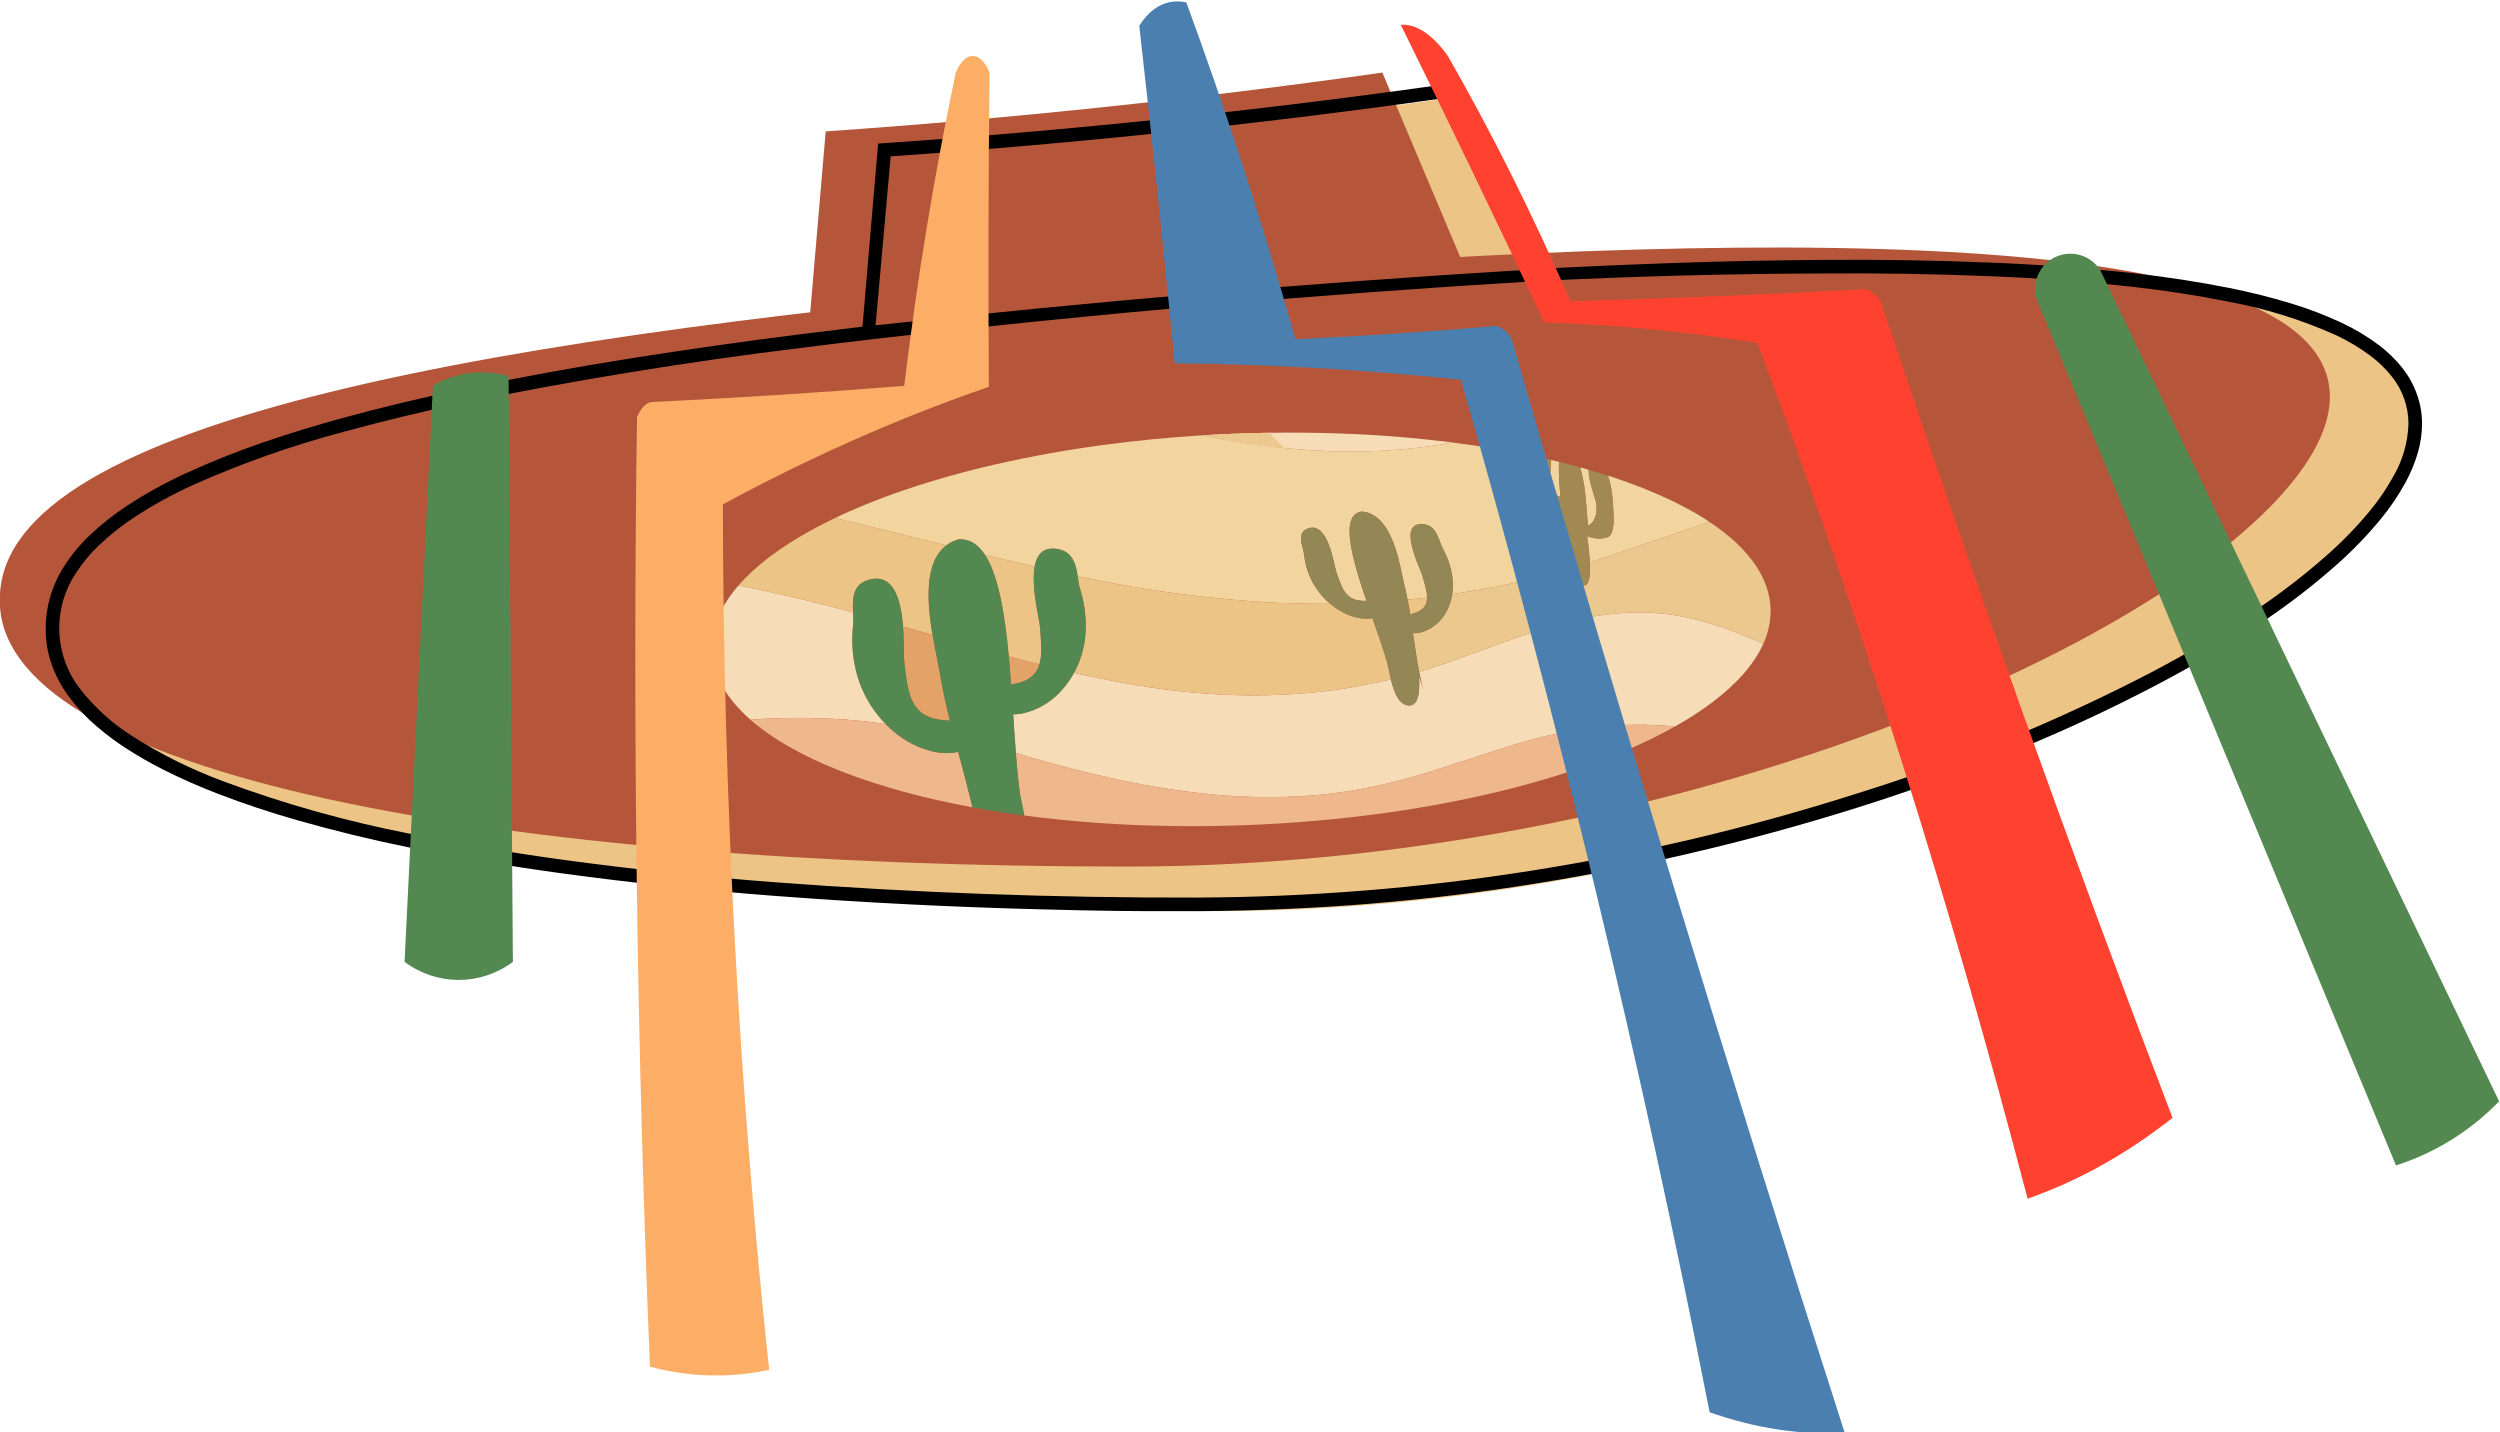 <?xml version="1.0" encoding="UTF-8" standalone="no"?>
<!-- Created with Inkscape (http://www.inkscape.org/) -->

<svg
   width="226.94mm"
   height="130.007mm"
   viewBox="0 0 857.725 491.364"
   version="1.1"
   id="svg1"
   xml:space="preserve"
   xmlns:inkscape="http://www.inkscape.org/namespaces/inkscape"
   xmlns:sodipodi="http://sodipodi.sourceforge.net/DTD/sodipodi-0.dtd"
   xmlns="http://www.w3.org/2000/svg"
   xmlns:svg="http://www.w3.org/2000/svg"><sodipodi:namedview
     id="namedview1"
     pagecolor="#ffffff"
     bordercolor="#000000"
     borderopacity="0.25"
     inkscape:showpageshadow="2"
     inkscape:pageopacity="0.0"
     inkscape:pagecheckerboard="0"
     inkscape:deskcolor="#d1d1d1"
     inkscape:document-units="mm" /><defs
     id="defs1"><clipPath
       id="clipPath34"
       clipPathUnits="userSpaceOnUse"><path
         id="path32"
         d="M 404.189,2704.49 H 1955.39 v 418.673 H 404.189 Z" /></clipPath><clipPath
       id="clipPath46"
       clipPathUnits="userSpaceOnUse"><path
         id="path44"
         d="m 945.887,3018.923 h 461.289 v 219.241 H 945.887 Z" /></clipPath><clipPath
       id="clipPath58"
       clipPathUnits="userSpaceOnUse"><path
         id="path56"
         d="m 374.097,2733.738 h 1528.5 v 406.094 h -1528.5 z" /></clipPath><clipPath
       id="clipPath70"
       clipPathUnits="userSpaceOnUse"><path
         id="path68"
         d="m 900.422,3035.364 h 461.288 v 219.243 H 900.422 Z" /></clipPath><clipPath
       id="clipPath82"
       clipPathUnits="userSpaceOnUse"><path
         id="path80"
         d="m 404.215,2704.49 h 1558.866 v 543.876 H 404.215 Z" /></clipPath><clipPath
       id="clipPath94"
       clipPathUnits="userSpaceOnUse"><path
         id="path92"
         d="m 841.204,2700.252 h 694.529 v 317.129 H 841.204 Z" /></clipPath><clipPath
       id="clipPath102"
       clipPathUnits="userSpaceOnUse"><path
         id="path100"
         d="m 1162.738,3005.025 h 53.547 v 12.233 h -53.547 z" /></clipPath><linearGradient
       id="linearGradient120"
       gradientTransform="matrix(1346.871,79.271,-92.283,1156.956,1479.641,2517.341)"
       gradientUnits="userSpaceOnUse"
       y2="0.44"
       x2="0.5"
       y1="0"
       x1="0.5"><stop
         id="stop116"
         offset="0"
         style="stop-opacity:1;stop-color:#f0b88d" /><stop
         id="stop118"
         offset="1"
         style="stop-opacity:1;stop-color:#eeb786" /></linearGradient><linearGradient
       id="linearGradient128"
       gradientUnits="userSpaceOnUse"
       y2="1"
       x2="0.5"
       y1="0.44"
       x1="0.5"><stop
         id="stop124"
         offset="0"
         style="stop-opacity:1;stop-color:#eeb786" /><stop
         id="stop126"
         offset="1"
         style="stop-opacity:1;stop-color:#ecc98f" /></linearGradient><clipPath
       id="clipPath138"
       clipPathUnits="userSpaceOnUse"><path
         id="path136"
         d="M 1206.743,3002.111 H 1327.4 v 15.27 h -120.657 z" /></clipPath><clipPath
       id="clipPath148"
       clipPathUnits="userSpaceOnUse"><path
         id="path146"
         d="M 841.204,2782.522 H 955.21 v 111.764 H 841.204 Z" /></clipPath><clipPath
       id="clipPath158"
       clipPathUnits="userSpaceOnUse"><path
         id="path156"
         d="m 1038.83,2723.632 h 492.145 v 148.867 H 1038.83 Z" /></clipPath><clipPath
       id="clipPath168"
       clipPathUnits="userSpaceOnUse"><path
         id="path166"
         d="m 1415.344,2912.695 h 80.354 v 70.032 h -80.354 z" /></clipPath><clipPath
       id="clipPath178"
       clipPathUnits="userSpaceOnUse"><path
         id="path176"
         d="m 1410.843,2942.323 h 10.744 v 47.031 h -10.744 z" /></clipPath><clipPath
       id="clipPath188"
       clipPathUnits="userSpaceOnUse"><path
         id="path186"
         d="m 1390.734,2965.473 h 6.995 v 29.841 h -6.995 z" /></clipPath><clipPath
       id="clipPath198"
       clipPathUnits="userSpaceOnUse"><path
         id="path196"
         d="m 921.96,2879.476 h 481.95 v 135.7 H 921.96 Z" /></clipPath><clipPath
       id="clipPath208"
       clipPathUnits="userSpaceOnUse"><path
         id="path206"
         d="m 1020.277,2830.527 h 36.985 v 88.465 h -36.985 z" /></clipPath><clipPath
       id="clipPath218"
       clipPathUnits="userSpaceOnUse"><path
         id="path216"
         d="m 858.699,2854.281 h 136.385 v 94.246 H 858.699 Z" /></clipPath><clipPath
       id="clipPath228"
       clipPathUnits="userSpaceOnUse"><path
         id="path226"
         d="m 1297.593,2870.912 h 12.771 v 13.511 h -12.771 z" /></clipPath><clipPath
       id="clipPath238"
       clipPathUnits="userSpaceOnUse"><path
         id="path236"
         d="m 1078.761,2805.596 h 207.855 v 95.979 h -207.855 z" /></clipPath><clipPath
       id="clipPath248"
       clipPathUnits="userSpaceOnUse"><path
         id="path246"
         d="m 1301.131,2824.622 h 234.602 v 120.723 h -234.602 z" /></clipPath><clipPath
       id="clipPath258"
       clipPathUnits="userSpaceOnUse"><path
         id="path256"
         d="m 966.58,2785.266 h 30.793 v 75.793 H 966.58 Z" /></clipPath><clipPath
       id="clipPath268"
       clipPathUnits="userSpaceOnUse"><path
         id="path266"
         d="m 1035.972,2814.437 h 20.077 v 22.6 h -20.077 z" /></clipPath><clipPath
       id="clipPath278"
       clipPathUnits="userSpaceOnUse"><path
         id="path276"
         d="m 866.463,2715.406 h 145.676 v 72.011 H 866.463 Z" /></clipPath><clipPath
       id="clipPath288"
       clipPathUnits="userSpaceOnUse"><path
         id="path286"
         d="m 1040.593,2700.252 h 432.43 v 81.683 h -432.43 z" /></clipPath><clipPath
       id="clipPath298"
       clipPathUnits="userSpaceOnUse"><path
         id="path296"
         d="m 1381.357,2894.247 h 51.396 v 103.759 h -51.396 z" /></clipPath><clipPath
       id="clipPath308"
       clipPathUnits="userSpaceOnUse"><path
         id="path306"
         d="m 933.355,2708.785 h 153.043 V 2931.39 H 933.355 Z" /></clipPath><clipPath
       id="clipPath318"
       clipPathUnits="userSpaceOnUse"><path
         id="path316"
         d="m 1227.705,2797.466 h 99.605 v 156.299 h -99.605 z" /></clipPath><clipPath
       id="clipPath330"
       clipPathUnits="userSpaceOnUse"><path
         id="path328"
         d="m 634.141,2623.039 h 71.076 v 398.543 h -71.076 z" /></clipPath><clipPath
       id="clipPath342"
       clipPathUnits="userSpaceOnUse"><path
         id="path340"
         d="m 790.971,2399.953 h 232.396 V 3265.53 H 790.971 Z" /></clipPath><clipPath
       id="clipPath354"
       clipPathUnits="userSpaceOnUse"><path
         id="path352"
         d="m 1121.567,2362.02 h 462.752 v 939.238 h -462.752 z" /></clipPath><clipPath
       id="clipPath366"
       clipPathUnits="userSpaceOnUse"><path
         id="path364"
         d="m 1293.123,2515.895 h 506.265 v 770.028 h -506.265 z" /></clipPath><clipPath
       id="clipPath378"
       clipPathUnits="userSpaceOnUse"><path
         id="path376"
         d="m 1742.026,2515.895 h 304.308 v 598.066 h -304.308 z" /></clipPath></defs><g
     inkscape:label="Layer 1"
     inkscape:groupmode="layer"
     id="layer1"
     transform="translate(1586.248,602.845)"><g
       transform="matrix(0.523,0,0,-0.523,-1781.957,1124.215)"
       id="g12"><g
         id="g26"><g
           id="g28"><g
             clip-path="url(#clipPath34)"
             id="g30"><path
               id="path36"
               style="fill:#ecc486;fill-opacity:1;fill-rule:evenodd;stroke:none"
               d="m 1166.997,3101.479 c 415.786,35.697 788.393,37.986 788.393,-76.21 0,-114.196 -376.246,-320.779 -783.9,-320.779 -407.654,0 -773.605,68.231 -767.277,186.862 3.895,115.662 346.998,174.43 762.784,210.127" /></g></g></g><g
         id="g38"><g
           id="g40"><g
             clip-path="url(#clipPath46)"
             id="g42"><path
               id="path48"
               style="fill:#ecc486;fill-opacity:1;fill-rule:evenodd;stroke:none"
               d="m 961.33,3199.577 c 122.146,8.47 243.947,21.34 365.165,38.587 l 80.681,-191.179 -461.288,-28.063 15.442,180.655" /></g></g></g><g
         id="g50"><g
           id="g52"><g
             clip-path="url(#clipPath58)"
             id="g54"><path
               id="path60"
               style="fill:#b5563a;fill-opacity:1;fill-rule:evenodd;stroke:none"
               d="m 1114.204,3118.148 c 415.786,35.697 788.393,37.986 788.393,-76.21 0,-114.196 -380.739,-308.199 -788.393,-308.199 -407.654,0 -746.39,59.075 -740.062,177.705 3.895,115.662 324.276,171.007 740.062,206.704" /></g></g></g><g
         id="g62"><g
           id="g64"><g
             clip-path="url(#clipPath70)"
             id="g66"><path
               id="path72"
               style="fill:#b5563a;fill-opacity:1;fill-rule:evenodd;stroke:none"
               d="m 915.864,3216.02 c 122.146,8.47 243.946,21.34 365.165,38.587 l 80.681,-191.179 -461.288,-28.063 15.442,180.655" /></g></g></g><g
         id="g74"><g
           id="g76"><g
             clip-path="url(#clipPath82)"
             id="g78"><path
               id="path84"
               style="fill:#000000;fill-opacity:1;fill-rule:evenodd;stroke:none"
               d="m 1383.918,3125.836 -51.71,122.53 c -126.767,-18.209 -254.171,-31.662 -381.946,-40.331 L 939.996,3087.932 c -13.685,-1.623 -27.363,-3.297 -41.035,-5.022 -36.613,-4.621 -73.153,-9.809 -109.605,-15.565 -37.909,-5.967 -75.663,-12.882 -113.227,-20.738 -25.852,-5.447 -51.542,-11.636 -77.04,-18.557 -18.072,-4.936 -35.979,-10.455 -53.694,-16.55 -16.63,-5.741 -32.972,-12.286 -48.969,-19.61 -13.518,-6.188 -26.554,-13.381 -38.997,-21.519 -8.574,-5.618 -16.632,-11.987 -24.079,-19.032 -6.636,-6.241 -12.456,-13.297 -17.32,-21 -8.244,-12.938 -12.365,-28.075 -11.817,-43.407 0.197,-6.12 1.219,-12.185 3.038,-18.032 2.773,-8.706 7,-16.879 12.499,-24.175 5.282,-7.061 11.351,-13.498 18.09,-19.185 5.792,-4.954 11.898,-9.529 18.278,-13.698 8.216,-5.367 16.731,-10.262 25.503,-14.662 11.744,-5.893 23.775,-11.194 36.05,-15.883 16.815,-6.428 33.903,-12.116 51.215,-17.048 23.916,-6.82 48.084,-12.724 72.451,-17.701 33.673,-6.889 67.567,-12.648 101.625,-17.269 45.844,-6.239 91.863,-11.124 137.995,-14.648 59.113,-4.521 118.332,-7.514 177.599,-8.977 33.45,-0.969 66.915,-1.358 100.378,-1.167 33.907,0.189 67.799,1.495 101.621,3.914 35.864,2.654 71.614,6.668 107.173,12.035 76.505,11.515 151.996,28.984 225.783,52.246 36.066,11.371 71.628,24.285 106.587,38.706 30.952,12.757 61.284,26.969 90.895,42.588 23.678,12.465 46.652,26.222 68.821,41.208 16.406,11.058 32.073,23.176 46.9,36.276 10.441,9.197 20.138,19.206 28.999,29.933 6.232,7.513 11.733,15.603 16.427,24.161 3.529,6.41 6.322,13.198 8.325,20.236 1.697,5.96 2.576,12.124 2.614,18.321 0,3.704 -0.338,7.399 -1.023,11.039 -1.888,9.44 -6,18.294 -11.994,25.828 -4.366,5.451 -9.381,10.349 -14.934,14.584 -7.642,5.742 -15.85,10.689 -24.496,14.766 -10.765,5.042 -21.877,9.307 -33.25,12.763 -13.41,4.076 -27.012,7.489 -40.758,10.225 -20.406,4.045 -40.974,7.224 -61.649,9.528 -31.539,3.497 -63.192,5.866 -94.9,7.105 -36.192,1.482 -72.415,2.078 -108.636,1.787 -33.056,-0.205 -66.107,-0.884 -99.144,-2.035 -29.471,-1.027 -58.932,-2.316 -88.379,-3.867 z m -435.344,-37.022 9.93,110.84 c 123.147,8.539 245.945,21.515 368.157,38.903 l 49.266,-113.31 c -142.726,-8.659 -285.22,-20.807 -427.352,-36.433 z m 432.655,28.941 c 63.375,3.223 126.819,4.91 190.276,5.059 36.081,0.289 72.164,-0.305 108.216,-1.78 31.497,-1.23 62.941,-3.584 94.27,-7.057 20.423,-2.277 40.74,-5.417 60.897,-9.412 24.795,-4.512 48.954,-12.003 71.951,-22.311 8.084,-3.812 15.758,-8.437 22.904,-13.804 4.962,-3.788 9.444,-8.165 13.347,-13.037 7.189,-8.831 11.1,-19.879 11.067,-31.266 -0.373,-12.071 -3.754,-23.858 -9.835,-34.291 -4.423,-8.065 -9.607,-15.689 -15.481,-22.768 -8.564,-10.369 -17.936,-20.043 -28.028,-28.931 -14.539,-12.846 -29.901,-24.728 -45.989,-35.572 -21.9,-14.805 -44.597,-28.395 -67.988,-40.71 -62.786,-32.712 -128.385,-59.713 -196.006,-80.678 -139.697,-44.423 -285.353,-67.281 -431.943,-67.783 -92.512,-0.222 -184.997,3.153 -277.247,10.117 -45.958,3.51 -91.803,8.377 -137.474,14.592 -33.862,4.594 -67.561,10.32 -101.04,17.17 -41.624,8.095 -82.516,19.581 -122.267,34.342 -20.953,7.733 -41.019,17.682 -59.857,29.679 -13.05,8.226 -24.589,18.635 -34.113,30.77 -17.122,21.863 -18.457,52.191 -3.321,75.474 4.466,7.076 9.812,13.557 15.908,19.289 7.064,6.684 14.709,12.727 22.843,18.057 12.069,7.892 24.712,14.869 37.824,20.871 32.733,14.635 66.611,26.562 101.292,35.663 25.328,6.875 50.848,13.022 76.528,18.433 73.525,15.024 147.623,27.095 222.116,36.183 16.055,2.026 32.119,3.981 48.191,5.865 143.951,16.528 288.324,29.144 432.96,37.835" /></g></g></g><g
         id="g86"
         transform="matrix(1,0,0,0.814,0,562.281)"><g
           id="g88"><g
             clip-path="url(#clipPath94)"
             id="g90"><g
               id="g96"><g
                 clip-path="url(#clipPath102)"
                 id="g98"><g
                   id="g104"><path
                     id="path106"
                     style="fill:#ecc98f;fill-opacity:1;fill-rule:evenodd;stroke:none"
                     d="m 1162.738,3015.176 c 4.392,0.334 8.787,0.63 13.186,0.887 10.26,0.608 20.535,1.006 30.817,1.194 3.032,-4.162 6.215,-8.242 9.544,-12.234 -5.834,0.726 -11.646,1.572 -17.433,2.537 -6.251,1.127 -12.482,2.333 -18.692,3.62 -5.376,1.163 -10.734,2.385 -16.073,3.667 l -1.35,0.329" /><g
                     id="g108"><g
                       id="g114"><path
                         id="path122"
                         style="fill:url(#linearGradient120);fill-rule:evenodd;stroke:none"
                         d="m 1162.738,3015.176 c 4.392,0.334 8.787,0.63 13.186,0.887 10.26,0.608 20.535,1.006 30.817,1.194 3.032,-4.162 6.215,-8.242 9.544,-12.234 -5.834,0.726 -11.646,1.572 -17.433,2.537 -6.251,1.127 -12.482,2.333 -18.692,3.62 -5.376,1.163 -10.734,2.385 -16.073,3.667 l -1.35,0.329" /><path
                         id="path130"
                         style="fill:url(#linearGradient128);fill-rule:evenodd;stroke:none"
                         d="m 1162.738,3015.176 c 4.392,0.334 8.787,0.63 13.186,0.887 10.26,0.608 20.535,1.006 30.817,1.194 3.032,-4.162 6.215,-8.242 9.544,-12.234 -5.834,0.726 -11.646,1.572 -17.433,2.537 -6.251,1.127 -12.482,2.333 -18.692,3.62 -5.376,1.163 -10.734,2.385 -16.073,3.667 l -1.35,0.329" /></g></g></g></g></g><g
               id="g132"><g
                 clip-path="url(#clipPath138)"
                 id="g134"><path
                   id="path140"
                   style="fill:#f6ddb8;fill-opacity:1;fill-rule:nonzero;stroke:none"
                   d="m 1327.4,3009.358 c -24.464,3.796 -49.186,6.239 -74.015,7.312 -15.535,0.676 -31.093,0.872 -46.644,0.587 3.032,-4.162 6.215,-8.242 9.544,-12.234 5.413,-0.674 10.843,-1.245 16.286,-1.712 3.918,-0.312 7.843,-0.567 11.772,-0.762 9.74,-0.525 19.506,-0.584 29.253,-0.175 10.576,0.472 21.112,1.452 31.56,2.937 7.478,1.081 14.899,2.431 22.244,4.048" /></g></g><g
               id="g142"><g
                 clip-path="url(#clipPath148)"
                 id="g144"><path
                   id="path150"
                   style="fill:#f6ddb8;fill-opacity:1;fill-rule:nonzero;stroke:none"
                   d="m 945.923,2796.702 c -0.812,1.518 -1.58,3.054 -2.303,4.605 -0.061,0.132 -0.122,0.263 -0.182,0.395 0,0 0,0 0,0 -1.311,2.821 -2.482,5.689 -3.51,8.596 -1.102,3.079 -2.055,6.195 -2.855,9.341 -0.44,1.734 -0.84,3.476 -1.201,5.224 -0.361,1.748 -0.682,3.501 -0.963,5.26 -0.006,0.041 -0.013,0.082 -0.019,0.123 -0.57,3.573 -0.979,7.163 -1.224,10.763 -0.267,3.698 -0.371,7.403 -0.313,11.108 0.041,1.872 0.109,3.744 0.203,5.614 0.067,1.341 0.148,2.681 0.242,4.021 0.043,0.583 0.083,1.167 0.119,1.75 0.038,0.61 0.071,1.219 0.1,1.829 0.023,0.689 0.021,1.379 -0.006,2.068 -0.028,0.879 -0.057,1.758 -0.087,2.637 -0.028,0.792 -0.057,1.584 -0.088,2.376 -5.28,1.779 -10.578,3.521 -15.892,5.226 -5.324,1.68 -10.664,3.323 -16.02,4.928 -9.536,2.728 -19.099,5.386 -28.688,7.974 -4.827,1.303 -9.673,2.551 -14.538,3.746 0,0 0,0 0,0 -3.666,-5.187 -6.854,-10.612 -9.533,-16.226 -3.109,-6.53 -5.35,-13.341 -6.68,-20.302 -1.219,-6.404 -1.575,-12.907 -1.06,-19.381 0.519,-6.474 1.905,-12.874 4.13,-19.076 2.422,-6.74 5.723,-13.225 9.84,-19.33 3.291,-4.87 6.99,-9.529 11.069,-13.94 6.763,0.64 13.551,1.056 20.351,1.246 5.332,0.162 10.668,0.208 16.003,0.138 5.812,-0.066 11.621,-0.279 17.418,-0.638 11.755,-0.751 23.439,-2.174 34.974,-4.257 -0.342,0.434 -0.678,0.871 -1.008,1.311 -2.065,2.707 -3.97,5.5 -5.71,8.37 -0.9,1.482 -1.756,2.982 -2.568,4.5" /></g></g><g
               id="g152"><g
                 clip-path="url(#clipPath158)"
                 id="g154"><path
                   id="path160"
                   style="fill:#f6ddb8;fill-opacity:1;fill-rule:nonzero;stroke:none"
                   d="m 1305.151,2824.622 c 0.048,-0.295 0.096,-0.591 0.144,-0.886 0.046,-0.268 0.092,-0.535 0.139,-0.802 0.714,-4.162 1.534,-8.311 2.461,-12.442 l -2.683,10.459 c -0.016,-1.607 -0.015,-3.213 0,-4.82 l 0.01,-2.086 c -0.01,-1.877 -0.089,-3.754 -0.249,-5.627 -0.07,-0.727 -0.156,-1.452 -0.256,-2.176 -0.102,-0.683 -0.226,-1.364 -0.369,-2.041 -0.205,-0.964 -0.495,-1.913 -0.866,-2.84 -0.232,-0.574 -0.524,-1.128 -0.871,-1.657 -0.266,-0.402 -0.585,-0.775 -0.952,-1.113 -0.338,-0.309 -0.734,-0.567 -1.171,-0.765 -0.583,-0.251 -1.228,-0.374 -1.88,-0.359 -0.453,0.018 -0.903,0.079 -1.34,0.183 -0.018,0 -0.037,0.01 -0.055,0.014 -0.265,0.065 -0.525,0.146 -0.778,0.241 -0.526,0.2 -1.016,0.462 -1.456,0.78 -0.54,0.389 -1.027,0.829 -1.452,1.311 -0.638,0.719 -1.196,1.488 -1.665,2.297 -0.617,1.084 -1.166,2.195 -1.647,3.329 -0.329,0.781 -0.627,1.571 -0.892,2.369 -1.136,3.46 -2.039,6.974 -2.706,10.523 -8.118,-2.348 -16.34,-4.423 -24.647,-6.218 -8.75,-1.937 -17.629,-3.419 -26.587,-4.436 -7.245,-0.825 -14.523,-1.425 -21.819,-1.801 -6.765,-0.348 -13.542,-0.503 -20.319,-0.463 -24.025,0.385 -47.932,2.989 -71.308,7.766 -4.245,0.855 -8.476,1.756 -12.694,2.704 -4.213,0.948 -8.412,1.942 -12.596,2.983 -5.995,1.492 -11.958,3.079 -17.885,4.76 -1.532,-3.493 -3.352,-6.888 -5.445,-10.161 -1.101,-1.725 -2.279,-3.413 -3.53,-5.061 -0.072,-0.095 -0.144,-0.19 -0.217,-0.285 -1.855,-2.503 -3.991,-4.844 -6.377,-6.99 -1.272,-1.151 -2.615,-2.242 -4.024,-3.27 -1.502,-1.096 -3.076,-2.117 -4.714,-3.058 -1.225,-0.709 -2.501,-1.351 -3.821,-1.922 -1.373,-0.596 -2.789,-1.116 -4.24,-1.557 -0.985,-0.302 -1.992,-0.548 -3.014,-0.735 -1.496,-0.274 -3.019,-0.421 -4.549,-0.439 0.536,-10.368 1.124,-20.735 1.763,-31.099 11.701,-4.401 23.546,-8.515 35.52,-12.338 10.709,-3.435 21.538,-6.588 32.471,-9.456 10.391,-2.711 20.9,-5.079 31.503,-7.098 10.42,-2.006 20.942,-3.604 31.531,-4.791 20.57,-2.318 41.386,-2.557 62.02,-0.711 9.055,0.839 18.041,2.16 26.905,3.956 8.601,1.723 17.09,3.836 25.43,6.331 9.359,2.79 18.57,5.931 27.606,9.416 9.316,3.648 18.603,7.348 27.863,11.099 8.367,3.39 16.776,6.704 25.225,9.942 13.165,5.07 26.828,9.13 40.829,12.132 19.832,4.128 40.35,5.263 60.635,3.352 1.631,-0.162 3.262,-0.333 4.891,-0.512 6.494,4.472 12.71,9.234 18.622,14.265 8.363,7.058 15.909,14.794 22.533,23.101 5.408,6.776 9.964,14.025 13.591,21.624 1.198,2.516 2.268,5.075 3.207,7.67 -2.67,1.436 -5.355,2.852 -8.053,4.248 -5.024,2.575 -10.128,5.034 -15.306,7.373 -8.102,3.655 -16.551,6.713 -25.256,9.141 -7.578,2.124 -15.411,3.51 -23.35,4.131 -4.243,0.362 -8.509,0.472 -12.769,0.328 -11.652,-0.397 -23.195,-2.092 -34.337,-5.043 -6.553,-1.742 -13.011,-3.738 -19.354,-5.982 -6.531,-2.287 -12.956,-4.791 -19.26,-7.508 -15.878,-6.922 -31.71,-13.922 -47.496,-20.997 -6.758,-2.982 -13.644,-5.746 -20.643,-8.286" /></g></g><g
               id="g162"><g
                 clip-path="url(#clipPath168)"
                 id="g164"><path
                   id="path170"
                   style="fill:#f2d49e;fill-opacity:1;fill-rule:nonzero;stroke:none"
                   d="m 1429.028,2982.713 c 0.306,-1.097 0.586,-2.199 0.839,-3.305 0.229,-0.991 0.431,-1.986 0.606,-2.984 0.185,-0.997 0.352,-1.997 0.501,-2.998 0.288,-1.925 0.532,-3.854 0.731,-5.787 0.075,-0.749 0.146,-1.499 0.213,-2.249 0.374,-3.931 0.601,-7.871 0.678,-11.815 0.072,-1.507 0.119,-3.015 0.142,-4.523 0.023,-0.957 0.028,-1.913 0.014,-2.87 -0.01,-1.299 -0.08,-2.598 -0.223,-3.891 -0.038,-0.364 -0.084,-0.728 -0.137,-1.091 -0.091,-0.667 -0.203,-1.331 -0.335,-1.993 -0.167,-0.978 -0.435,-1.941 -0.803,-2.878 -0.223,-0.625 -0.509,-1.232 -0.854,-1.814 -0.088,-0.157 -0.189,-0.308 -0.301,-0.453 -0.091,-0.139 -0.203,-0.266 -0.334,-0.379 -0.194,-0.15 -0.404,-0.286 -0.626,-0.404 -0.523,-0.293 -1.083,-0.532 -1.67,-0.714 -0.72,-0.223 -1.465,-0.379 -2.224,-0.466 -0.422,-0.053 -0.847,-0.085 -1.273,-0.098 -1.68,-0.076 -3.362,0.12 -4.957,0.577 -0.136,0.037 -0.27,0.076 -0.405,0.117 -0.801,0.24 -1.567,0.559 -2.283,0.95 -0.06,-0.021 -0.125,-0.026 -0.188,-0.016 -0.115,0.016 -0.227,0.049 -0.329,0.097 -0.17,0.066 -0.328,0.153 -0.468,0.259 0.503,-4.054 0.917,-8.117 1.24,-12.184 0.159,-1.916 0.296,-3.834 0.409,-5.753 0.068,-1.117 0.123,-2.235 0.164,-3.354 3.627,1.408 7.232,2.857 10.815,4.347 14.935,6.201 29.84,12.455 44.715,18.76 7.64,3.233 15.31,6.415 23.01,9.543 -5.38,4.417 -11.072,8.546 -17.044,12.364 -5.569,3.593 -11.321,6.972 -17.239,10.128 -6.643,3.543 -13.457,6.845 -20.424,9.896 -3.959,1.734 -7.959,3.399 -11.996,4.995 l 0.014,-0.01 c 0.01,0 0.013,-0.01 0.02,-0.01" /></g></g><g
               id="g172"><g
                 clip-path="url(#clipPath178)"
                 id="g174"><path
                   id="path180"
                   style="fill:#f2d49e;fill-opacity:1;fill-rule:nonzero;stroke:none"
                   d="m 1416.947,2980.397 c -0.01,0.064 -0.02,0.129 -0.03,0.193 -0.14,0.963 -0.266,1.927 -0.376,2.892 -0.095,0.896 -0.159,1.795 -0.192,2.695 -0.025,0.428 -0.035,0.857 -0.028,1.286 -1.82,0.642 -3.645,1.273 -5.476,1.891 0.181,-0.835 0.355,-1.671 0.521,-2.509 0.668,-3.358 1.252,-6.729 1.75,-10.109 0.119,-0.843 0.233,-1.686 0.341,-2.53 0.306,-2.497 0.566,-4.998 0.78,-7.502 0.319,-3.704 0.598,-7.411 0.839,-11.119 0.146,-2.21 0.282,-4.42 0.409,-6.63 0.128,-2.21 0.246,-4.421 0.354,-6.632 0.359,0.253 0.714,0.509 1.067,0.768 0.204,0.155 0.406,0.313 0.605,0.473 0.179,0.151 0.353,0.307 0.52,0.468 0.225,0.22 0.428,0.457 0.604,0.708 0.344,0.499 0.652,1.017 0.92,1.55 0.167,0.341 0.322,0.686 0.464,1.035 0.336,0.865 0.614,1.746 0.833,2.638 0.132,0.543 0.244,1.089 0.335,1.638 0.463,2.885 0.538,5.806 0.224,8.706 -0.035,0.238 -0.074,0.476 -0.117,0.713 -0.101,0.512 -0.214,1.022 -0.341,1.529 -0.494,1.942 -0.977,3.885 -1.446,5.832 -0.311,1.262 -0.616,2.524 -0.915,3.788 -0.216,0.921 -0.423,1.844 -0.619,2.768 -0.407,1.811 -0.748,3.633 -1.023,5.463" /></g></g><g
               id="g182"><g
                 clip-path="url(#clipPath188)"
                 id="g184"><path
                   id="path190"
                   style="fill:#f2d49e;fill-opacity:1;fill-rule:nonzero;stroke:none"
                   d="m 1391.372,2988.021 c -0.157,-2.184 -0.339,-4.366 -0.548,-6.547 l -0.046,-0.565 c -0.02,-0.227 -0.034,-0.453 -0.041,-0.68 -0.01,-0.24 -0.01,-0.48 0,-0.721 0.02,-0.433 0.051,-0.865 0.093,-1.296 0.086,-0.78 0.199,-1.558 0.338,-2.332 0.302,-1.569 0.753,-3.115 1.347,-4.622 0.16,-0.386 0.334,-0.767 0.521,-1.143 0.109,-0.22 0.224,-0.437 0.345,-0.652 0.334,-0.58 0.712,-1.141 1.132,-1.679 0.15,-0.183 0.309,-0.362 0.474,-0.536 0.04,-0.041 0.081,-0.082 0.123,-0.123 0.078,-0.074 0.158,-0.146 0.24,-0.216 0.118,-0.099 0.242,-0.193 0.371,-0.282 0.306,-0.21 0.625,-0.406 0.957,-0.586 l 1.053,-0.57 c -0.05,1.477 -0.109,2.954 -0.178,4.431 l -0.097,1.701 c -0.407,5.308 -0.62,10.625 -0.638,15.945 -0.033,2.075 0.027,4.15 0.182,6.22 -1.751,0.526 -3.507,1.041 -5.267,1.545 0,-0.994 -0.029,-1.988 -0.083,-2.982 -0.043,-1.006 -0.101,-2.011 -0.175,-3.016 -0.033,-0.432 -0.067,-0.864 -0.101,-1.296" /></g></g><g
               id="g192"><g
                 clip-path="url(#clipPath198)"
                 id="g194"><path
                   id="path200"
                   style="fill:#f2d49e;fill-opacity:1;fill-rule:nonzero;stroke:none"
                   d="m 1242.902,2883.922 c -1.171,1.493 -2.257,3.034 -3.253,4.617 -2.212,3.498 -4.049,7.161 -5.488,10.945 -0.735,1.908 -1.38,3.84 -1.933,5.793 -0.396,1.387 -0.747,2.784 -1.053,4.187 -0.737,3.271 -1.25,6.577 -1.537,9.899 -0.052,0.558 -0.115,1.115 -0.187,1.672 -0.057,0.376 -0.123,0.751 -0.2,1.124 l -0.848,4.033 c -0.083,0.393 -0.161,0.786 -0.234,1.18 v 0 c -0.229,1.093 -0.383,2.197 -0.463,3.305 -0.049,0.554 -0.071,1.109 -0.064,1.665 0,0.528 0.028,1.056 0.095,1.581 0,0 0,0 0,0 0.048,0.415 0.123,0.828 0.227,1.236 0,0 0,0 0,0 0.168,0.776 0.478,1.524 0.918,2.216 0.22,0.348 0.473,0.68 0.756,0.992 0.555,0.596 1.232,1.101 1.997,1.49 0.574,0.306 1.189,0.551 1.832,0.729 0.68,0.188 1.396,0.263 2.109,0.221 0.711,-0.05 1.403,-0.225 2.032,-0.515 0.529,-0.24 1.02,-0.538 1.462,-0.884 0.541,-0.421 1.032,-0.886 1.467,-1.39 0.312,-0.348 0.602,-0.711 0.867,-1.087 0.306,-0.418 0.589,-0.848 0.85,-1.288 0.327,-0.533 0.629,-1.077 0.906,-1.631 0.296,-0.576 0.572,-1.16 0.826,-1.75 0.339,-0.763 0.649,-1.534 0.931,-2.314 0.643,-1.741 1.208,-3.502 1.695,-5.28 0.28,-0.981 0.538,-1.967 0.774,-2.956 0.646,-2.663 1.221,-5.338 1.725,-8.023 l 1.137,-6.012 c 0.205,-1.124 0.469,-2.24 0.79,-3.344 0.464,-1.681 0.938,-3.36 1.421,-5.037 0.526,-1.745 1.084,-3.482 1.676,-5.212 0.501,-1.389 1.092,-2.754 1.77,-4.087 0.319,-0.6 0.66,-1.191 1.023,-1.773 0.359,-0.554 0.747,-1.094 1.162,-1.619 0.382,-0.475 0.801,-0.927 1.256,-1.353 0.452,-0.423 0.937,-0.82 1.453,-1.186 0,0 0,0 0,0 0.582,-0.404 1.208,-0.76 1.869,-1.062 1.083,-0.494 2.25,-0.838 3.458,-1.02 0.648,-0.099 1.303,-0.165 1.96,-0.196 0.657,-0.031 1.317,-0.027 1.973,0.011 l 0.555,0.034 c -1.653,5.747 -3.192,11.517 -4.615,17.309 -0.848,3.377 -1.654,6.761 -2.419,10.152 -0.695,3.086 -1.331,6.182 -1.909,9.286 -0.747,3.943 -1.328,7.908 -1.743,11.887 -0.117,1.212 -0.213,2.425 -0.286,3.64 -0.078,1.215 -0.115,2.431 -0.109,3.647 -0.01,1.571 0.072,3.141 0.238,4.705 0.139,1.326 0.383,2.642 0.73,3.94 0.278,1.032 0.67,2.039 1.171,3.008 0.369,0.705 0.834,1.37 1.384,1.982 0.685,0.759 1.552,1.383 2.543,1.828 0.573,0.249 1.182,0.433 1.811,0.546 2.051,-0.173 4.026,-0.752 5.771,-1.692 1.24,-0.659 2.381,-1.447 3.396,-2.346 1.218,-1.069 2.312,-2.237 3.268,-3.487 1.146,-1.488 2.167,-3.044 3.055,-4.657 1.025,-1.86 1.942,-3.763 2.747,-5.701 0.459,-1.078 0.883,-2.167 1.272,-3.265 0.768,-2.119 1.462,-4.257 2.08,-6.411 0.297,-1.04 0.584,-2.083 0.859,-3.127 0,0 0,0 0,0 0.342,-1.304 0.665,-2.613 0.969,-3.924 0.775,-3.276 1.45,-6.569 2.025,-9.875 0.259,-1.397 0.511,-2.794 0.756,-4.192 0.322,-1.811 0.641,-3.622 0.956,-5.434 0.315,-1.812 0.627,-3.624 0.934,-5.437 0.783,-3.801 1.482,-7.615 2.096,-11.44 2.132,0.249 4.263,0.51 6.392,0.781 2.128,0.278 4.253,0.567 6.377,0.866 0,0 0,0 0,0 0,0 0,0 0,0 0,1.103 -0.056,2.205 -0.178,3.302 -0.177,1.516 -0.407,3.028 -0.689,4.532 -0.164,0.868 -0.344,1.734 -0.54,2.597 -0.23,1.026 -0.463,2.052 -0.7,3.077 -0.379,1.631 -0.77,3.261 -1.173,4.888 l -2.623,8.167 c -0.901,2.7 -1.719,5.421 -2.451,8.158 -0.577,2.107 -1.082,4.228 -1.514,6.36 -0.414,1.909 -0.699,3.837 -0.854,5.774 -0.057,0.682 -0.095,1.364 -0.115,2.047 -0.06,1.19 6e-4,2.382 0.181,3.563 0.071,0.481 0.164,0.96 0.279,1.435 0.184,0.751 0.465,1.482 0.838,2.18 0.28,0.562 0.673,1.078 1.162,1.522 0.817,0.778 1.907,1.306 3.106,1.504 0.65,0.112 1.314,0.152 1.976,0.119 0.331,-0.013 0.66,-0.04 0.987,-0.081 0.345,-0.044 0.687,-0.103 1.025,-0.178 1.151,-0.271 2.218,-0.759 3.122,-1.427 0.658,-0.482 1.246,-1.029 1.752,-1.631 0.62,-0.731 1.159,-1.511 1.611,-2.328 0.46,-0.828 0.869,-1.677 1.227,-2.541 0.391,-0.918 0.733,-1.851 1.025,-2.795 0.138,-0.417 0.27,-0.835 0.397,-1.254 0.049,-0.159 0.097,-0.318 0.144,-0.478 l 1.565,-5.01 0.826,-2.018 c 0.379,-0.903 0.746,-1.809 1.103,-2.718 0.357,-0.909 0.702,-1.822 1.037,-2.737 10e-5,-2e-4 10e-5,-3e-4 2e-4,-5e-4 1.397,-3.833 2.469,-7.747 3.207,-11.713 0.071,-0.37 0.14,-0.741 0.206,-1.112 0.183,-1.048 0.343,-2.099 0.478,-3.152 0.136,-1.053 0.247,-2.109 0.335,-3.166 0.156,-1.905 0.221,-3.815 0.193,-5.725 -0.027,-1.911 -0.146,-3.82 -0.356,-5.723 -0.028,-0.256 -0.059,-0.511 -0.091,-0.766 -9e-4,-0.01 0,-0.014 0,-0.021 6.557,1.299 13.101,2.65 19.63,4.051 13.05,2.765 25.892,6.211 38.452,10.319 6.346,2.056 12.669,4.162 18.968,6.32 0,0 0,0 0,0 -0.324,1.041 -0.621,2.089 -0.889,3.141 -0.266,1.023 -0.511,2.05 -0.734,3.081 -0.229,1.03 -0.439,2.062 -0.63,3.098 -0.527,2.824 -0.971,5.659 -1.334,8.502 -0.776,5.725 -1.308,11.472 -1.597,17.229 -0.31,5.181 -0.56,10.364 -0.75,15.549 -0.66,-0.438 -1.385,-0.801 -2.154,-1.079 -1.169,-0.433 -2.413,-0.698 -3.683,-0.787 -0.756,-0.055 -1.516,-0.034 -2.266,0.065 -0.607,0.069 -1.198,0.217 -1.754,0.438 -0.228,0.084 -0.447,0.185 -0.654,0.304 -0.127,0.08 -0.24,0.175 -0.336,0.283 -0.119,0.115 -0.228,0.236 -0.326,0.365 -0.44,0.553 -0.814,1.143 -1.119,1.76 -0.468,0.932 -0.857,1.892 -1.163,2.872 -0.22,0.661 -0.41,1.33 -0.57,2.004 -0.178,0.709 -0.331,1.421 -0.461,2.138 -0.083,0.441 -0.159,0.883 -0.23,1.326 -0.071,0.443 -0.135,0.886 -0.193,1.331 -0.497,3.362 -0.896,6.734 -1.195,10.114 -0.151,1.643 -0.273,3.288 -0.366,4.934 -0.06,1.104 -0.106,2.209 -0.136,3.313 -0.102,2.881 0,5.764 0.3,8.634 0.063,0.543 0.136,1.085 0.22,1.626 -17.887,4.703 -36.083,8.493 -54.492,11.352 -29.955,-6.592 -61.006,-8.722 -91.801,-6.296 -23.1,1.819 -45.949,5.498 -68.246,10.99 l -4.615,1.124 c -21.348,-1.624 -42.588,-4.156 -63.643,-7.587 -24.11,-3.922 -47.907,-9.152 -71.245,-15.66 -20.827,-5.803 -41.16,-12.835 -60.855,-21.047 -8.671,-3.636 -17.18,-7.551 -25.508,-11.735 -6.651,-3.341 -13.164,-6.88 -19.527,-10.611 5.633,-1.644 11.256,-3.314 16.868,-5.009 l 56.255,-16.96 c 2.24,2.09 4.996,3.726 8.065,4.789 1.618,0.114 3.246,-0.054 4.785,-0.495 0.7,-0.2 1.378,-0.454 2.024,-0.759 0.68,-0.313 1.328,-0.674 1.938,-1.079 0.62,-0.403 1.205,-0.844 1.75,-1.319 0.295,-0.249 0.581,-0.505 0.858,-0.769 0.277,-0.264 0.545,-0.534 0.803,-0.811 5e-4,-6e-4 10e-4,0 0,0 0,0 0,0 0,0 0.661,-0.693 1.272,-1.419 1.831,-2.175 0,0 0,0 0,0 0.564,-0.736 1.091,-1.493 1.579,-2.269 0.562,-0.877 1.081,-1.773 1.558,-2.687 v 0 c 0,0 0,0 0,0 l 17.634,-5.295 c 5.007,-1.483 10.02,-2.95 15.04,-4.402 0.148,1.073 0.347,2.141 0.599,3.2 0.087,0.392 0.184,0.783 0.291,1.172 0.107,0.39 0.224,0.777 0.351,1.163 0.224,0.711 0.49,1.411 0.797,2.099 0.223,0.52 0.477,1.03 0.761,1.527 0.255,0.446 0.534,0.881 0.836,1.305 0.268,0.379 0.564,0.742 0.887,1.088 0.496,0.56 1.077,1.061 1.728,1.489 0.677,0.453 1.428,0.818 2.229,1.083 1.087,0.345 2.239,0.515 3.397,0.502 0.574,0 1.147,-0.039 1.714,-0.12 1.313,-0.141 2.593,-0.455 3.795,-0.93 0.692,-0.27 1.353,-0.594 1.975,-0.968 0.072,-0.044 0.143,-0.089 0.214,-0.135 1.182,-0.738 2.209,-1.643 3.037,-2.677 0.451,-0.555 0.865,-1.131 1.241,-1.726 0.375,-0.595 0.711,-1.207 1.006,-1.835 10e-5,-10e-5 10e-5,-3e-4 2e-4,-4e-4 0,0 0,0 0,0 0.4,-0.812 0.741,-1.645 1.019,-2.494 0.317,-0.892 0.589,-1.796 0.815,-2.709 0.149,-0.617 0.289,-1.236 0.422,-1.855 0.376,-1.697 0.662,-3.409 0.859,-5.128 v 0 c 0.016,-0.121 0.031,-0.241 0.046,-0.362 l 0.18,-1.411 c 4.781,-1.219 9.579,-2.386 14.394,-3.501 8.232,-2.05 16.519,-3.933 24.855,-5.648 9.154,-1.883 18.363,-3.563 27.619,-5.038 15.259,-2.386 30.609,-4.319 46.024,-5.795 0.73,-0.07 1.459,-0.139 2.189,-0.207 2.641,-0.249 5.285,-0.475 7.932,-0.678 3.049,-0.233 6.101,-0.434 9.155,-0.604 2.254,-0.118 4.51,-0.218 6.767,-0.299 1.33,-0.047 2.661,-0.087 3.992,-0.12 0.481,-0.013 0.962,-0.026 1.443,-0.038 0,0 0,0 0,0 7.085,-0.178 14.173,-0.236 21.26,-0.171 -1.378,1.426 -2.672,2.91 -3.878,4.447" /></g></g><g
               id="g202"><g
                 clip-path="url(#clipPath208)"
                 id="g204"><path
                   id="path210"
                   style="fill:#ecc486;fill-opacity:1;fill-rule:nonzero;stroke:none"
                   d="m 1056.889,2835.34 c 0.068,0.591 0.127,1.183 0.176,1.775 0.05,0.614 0.088,1.228 0.115,1.843 0.027,0.615 0.05,1.23 0.069,1.845 0.023,1.349 0.027,2.697 0.013,4.046 -0.026,1.349 -0.071,2.697 -0.134,4.044 -0.156,3.213 -0.333,6.425 -0.529,9.636 -0.051,0.95 -0.12,1.9 -0.208,2.848 -0.1,0.947 -0.219,1.893 -0.356,2.837 l -1.468,10.106 c -0.665,4.527 -1.21,9.067 -1.635,13.615 -0.313,3.375 -0.505,6.758 -0.576,10.144 -0.018,1.367 -0.01,2.735 0.022,4.102 0.025,1.368 0.1,2.734 0.225,4.098 0.081,1.008 0.197,2.014 0.347,3.017 -4.77,1.367 -9.531,2.759 -14.282,4.175 l -18.392,5.523 c 0.369,-0.683 0.722,-1.372 1.058,-2.068 0.353,-0.718 0.683,-1.444 0.991,-2.178 0.594,-1.371 1.144,-2.756 1.648,-4.153 0.26,-0.705 0.512,-1.413 0.756,-2.122 0.245,-0.713 0.474,-1.431 0.688,-2.151 0.258,-0.801 0.503,-1.606 0.736,-2.413 0.409,-1.4 0.788,-2.807 1.138,-4.219 0.283,-1.111 0.553,-2.224 0.81,-3.34 0.261,-1.115 0.511,-2.232 0.752,-3.351 1.114,-5.26 2.059,-10.544 2.834,-15.849 0.775,-5.222 1.452,-10.454 2.029,-15.695 0.893,-8.129 1.645,-16.269 2.256,-24.418 4.327,-1.435 8.661,-2.854 13.002,-4.258 2.353,-0.761 4.712,-1.512 7.075,-2.251 0.119,0.482 0.229,0.966 0.33,1.451 0.058,0.288 0.112,0.576 0.162,0.865 0.038,0.223 0.074,0.446 0.107,0.669 10e-5,0 3e-4,0 4e-4,0 0.09,0.607 0.17,1.215 0.24,1.823" /></g></g><g
               id="g212"><g
                 clip-path="url(#clipPath218)"
                 id="g214"><path
                   id="path220"
                   style="fill:#ecc486;fill-opacity:1;fill-rule:nonzero;stroke:none"
                   d="m 934.07,2884.484 c 0.09,0.679 0.198,1.356 0.325,2.031 0.141,0.759 0.323,1.511 0.546,2.255 0.217,0.723 0.472,1.437 0.765,2.14 0.484,1.172 1.129,2.291 1.921,3.332 0.617,0.818 1.351,1.566 2.186,2.226 0.632,0.5 1.318,0.946 2.049,1.334 0.987,0.508 2.034,0.925 3.123,1.242 0.494,0.15 0.998,0.274 1.509,0.372 0.562,0.108 1.132,0.184 1.705,0.227 0.772,0.062 1.55,0.042 2.316,-0.058 0.48,-0.063 0.953,-0.157 1.416,-0.282 1.278,-0.362 2.459,-0.937 3.475,-1.693 0.457,-0.342 0.889,-0.707 1.295,-1.093 0.406,-0.386 0.785,-0.793 1.134,-1.218 0.015,-0.018 0.029,-0.036 0.044,-0.054 0.014,-0.017 0.028,-0.035 0.042,-0.052 0.839,-1.039 1.569,-2.14 2.18,-3.29 0.967,-1.831 1.769,-3.722 2.397,-5.659 0.847,-2.612 1.525,-5.263 2.033,-7.939 0.385,-1.918 0.701,-3.845 0.947,-5.78 0.255,-1.933 0.475,-3.87 0.66,-5.809 0.18,-1.884 0.326,-3.77 0.44,-5.658 6.47,-2.255 12.939,-4.515 19.405,-6.779 -0.093,0.638 -0.183,1.276 -0.271,1.914 -0.018,0.127 -0.036,0.255 -0.053,0.382 -0.372,2.719 -0.703,5.443 -0.994,8.169 -0.291,2.727 -0.542,5.456 -0.752,8.188 -0.275,3.582 -0.448,7.169 -0.519,10.758 -0.029,1.922 -0.027,3.845 0.006,5.768 0.022,1.923 0.106,3.845 0.252,5.763 0.106,1.742 0.273,3.481 0.502,5.214 0.21,1.693 0.471,3.381 0.783,5.062 0.249,1.357 0.55,2.706 0.903,4.046 0.414,1.574 0.898,3.134 1.451,4.677 0.403,1.137 0.867,2.258 1.39,3.358 0.589,1.24 1.253,2.454 1.988,3.635 0,0 0,0 0,0 0.594,0.962 1.26,1.89 1.992,2.78 0.742,0.901 1.552,1.761 2.423,2.573 -18.756,5.644 -37.507,11.298 -56.255,16.96 -5.625,1.676 -11.253,3.342 -16.886,4.999 -0.842,-0.494 -1.681,-0.991 -2.518,-1.491 -6.418,-3.839 -12.644,-7.908 -18.663,-12.196 -5.362,-3.82 -10.524,-7.842 -15.471,-12.054 -8.363,-7.058 -15.909,-14.794 -22.533,-23.101 -1.41,-1.767 -2.764,-3.567 -4.058,-5.399 4.865,-1.195 9.711,-2.443 14.538,-3.746 9.589,-2.588 19.152,-5.246 28.688,-7.974 5.356,-1.605 10.696,-3.248 16.02,-4.928 5.314,-1.705 10.611,-3.447 15.892,-5.226 -0.032,0.812 -0.06,1.624 -0.083,2.437 -0.027,0.725 -0.043,1.45 -0.05,2.176 -0.024,1.515 0.007,3.03 0.092,4.543 0.054,0.974 0.145,1.947 0.274,2.916" /></g></g><g
               id="g222"><g
                 clip-path="url(#clipPath228)"
                 id="g224"><path
                   id="path230"
                   style="fill:#ecc486;fill-opacity:1;fill-rule:nonzero;stroke:none"
                   d="m 1301.441,2871.604 c 0.699,0.264 1.381,0.561 2.042,0.889 0,0 0,0 0,0 1.01,0.505 1.94,1.118 2.769,1.825 0.383,0.326 0.742,0.671 1.078,1.033 0.174,0.19 0.34,0.386 0.498,0.586 0.091,0.116 0.179,0.234 0.263,0.354 0.214,0.298 0.412,0.604 0.595,0.916 0.348,0.625 0.641,1.272 0.875,1.935 0.183,0.552 0.336,1.111 0.458,1.676 0.056,0.282 0.104,0.564 0.146,0.848 0.042,0.283 0.077,0.568 0.106,0.853 0.027,0.317 0.048,0.634 0.065,0.951 0.014,0.318 0.023,0.635 0.027,0.953 -2.124,-0.299 -4.25,-0.588 -6.377,-0.866 -2.129,-0.271 -4.26,-0.531 -6.392,-0.781 0.115,-0.718 0.228,-1.437 0.337,-2.156 0.25,-1.616 0.488,-3.233 0.714,-4.851 0.227,-1.618 0.447,-3.237 0.661,-4.856 0.726,0.197 1.438,0.428 2.135,0.691" /></g></g><g
               id="g232"><g
                 clip-path="url(#clipPath238)"
                 id="g234"><path
                   id="path240"
                   style="fill:#ecc486;fill-opacity:1;fill-rule:nonzero;stroke:none"
                   d="m 1286.616,2818.513 c -0.172,0.873 -0.334,1.747 -0.484,2.623 -0.385,2.257 -0.764,4.514 -1.136,6.772 -0.203,1.288 -0.449,2.571 -0.737,3.847 -0.602,2.573 -1.224,5.142 -1.867,7.707 -0.657,2.563 -1.335,5.121 -2.034,7.676 -1.893,6.905 -3.825,13.802 -5.796,20.69 -0.899,-0.214 -1.821,-0.35 -2.753,-0.406 -0.603,-0.037 -1.207,-0.04 -1.81,-0.01 -0.916,0.043 -1.828,0.137 -2.73,0.28 -0.828,0.131 -1.645,0.303 -2.449,0.518 -0.128,0.034 -0.256,0.069 -0.384,0.105 -3.021,0.839 -5.872,2.075 -8.452,3.664 -0.886,0.539 -1.742,1.115 -2.566,1.723 -2.405,1.754 -4.627,3.686 -6.638,5.773 -7.569,-0.069 -15.138,8e-4 -22.703,0.209 -4.002,0.099 -8.002,0.262 -11.998,0.487 -5.292,0.312 -10.576,0.717 -15.848,1.215 -16.151,1.501 -32.234,3.503 -48.217,6.002 -17.684,2.818 -35.196,6.384 -52.47,10.685 -4.815,1.115 -9.613,2.282 -14.394,3.501 l 0.691,-5.556 c 0.028,-0.232 0.06,-0.464 0.094,-0.696 0.062,-0.42 0.134,-0.838 0.215,-1.255 0.186,-0.905 0.388,-1.808 0.606,-2.708 0.207,-0.877 0.409,-1.755 0.605,-2.634 0.275,-1.233 0.539,-2.468 0.792,-3.705 0.175,-0.874 0.339,-1.749 0.493,-2.626 0.164,-0.936 0.316,-1.873 0.456,-2.812 0.114,-0.767 0.221,-1.534 0.319,-2.302 0.361,-2.749 0.635,-5.505 0.821,-8.267 0.03,-0.448 0.058,-0.897 0.084,-1.345 0.182,-3.362 0.206,-6.73 0.072,-10.094 -0.117,-3.263 -0.402,-6.519 -0.855,-9.76 -0.457,-3.268 -1.084,-6.518 -1.879,-9.738 -1.188,-4.86 -2.828,-9.631 -4.903,-14.268 5.936,-1.657 11.898,-3.244 17.885,-4.76 8.37,-2.083 16.801,-3.979 25.285,-5.686 9.02,-1.798 18.112,-3.317 27.258,-4.555 14.586,-1.902 29.303,-2.975 44.054,-3.212 14.09,-0.082 28.17,0.674 42.138,2.264 l 0.85,0.101 c 8.66,1.063 17.251,2.51 25.737,4.335 8.307,1.795 16.529,3.869 24.647,6.218" /></g></g><g
               id="g242"><g
                 clip-path="url(#clipPath248)"
                 id="g244"><path
                   id="path250"
                   style="fill:#ebc88e;fill-opacity:1;fill-rule:nonzero;stroke:none"
                   d="m 1322.172,2871.271 c -0.254,-0.51 -0.517,-1.018 -0.789,-1.521 -0.886,-1.654 -1.934,-3.24 -3.132,-4.742 -1.292,-1.588 -2.762,-3.063 -4.389,-4.405 -0.949,-0.786 -1.967,-1.508 -3.045,-2.16 0,0 0,0 -0.01,0 -0.937,-0.566 -1.929,-1.062 -2.963,-1.484 -0.235,-0.096 -0.472,-0.187 -0.713,-0.273 -0.678,-0.243 -1.375,-0.447 -2.085,-0.608 -1.276,-0.293 -2.6,-0.4 -3.918,-0.318 0.903,-8.165 1.911,-16.321 3.022,-24.466 0.307,-2.225 0.639,-4.448 0.997,-6.668 0,0 0,-1e-4 0,-1e-4 6.999,2.541 13.885,5.305 20.643,8.286 15.786,7.076 31.618,14.075 47.496,20.997 6.298,2.727 12.723,5.231 19.26,7.508 6.343,2.244 12.8,4.24 19.354,5.982 11.142,2.951 22.685,4.646 34.337,5.043 4.26,0.144 8.527,0.034 12.769,-0.328 7.94,-0.617 15.773,-2.003 23.35,-4.131 8.706,-2.427 17.155,-5.485 25.256,-9.141 5.178,-2.34 10.282,-4.798 15.306,-7.373 2.698,-1.397 5.383,-2.813 8.053,-4.248 1.496,4.136 2.657,8.357 3.474,12.631 2.45,12.851 1.4,26.013 -3.069,38.457 -2.422,6.74 -5.723,13.225 -9.84,19.33 -4.8,7.104 -10.464,13.75 -16.898,19.829 -2.873,2.716 -5.856,5.345 -8.945,7.88 -7.699,-3.129 -15.37,-6.31 -23.01,-9.543 -14.875,-6.306 -29.78,-12.559 -44.715,-18.76 -3.583,-1.489 -7.188,-2.938 -10.815,-4.347 0.065,-1.474 0.095,-2.949 0.091,-4.424 0.01,-1.72 -0.044,-3.44 -0.154,-5.157 -0.081,-1.272 -0.23,-2.539 -0.444,-3.8 -0.069,-0.4 -0.153,-0.798 -0.252,-1.194 -0.084,-0.364 -0.188,-0.725 -0.309,-1.082 -0.076,-0.233 -0.163,-0.464 -0.261,-0.691 -0.125,-0.329 -0.293,-0.646 -0.5,-0.943 -0.073,-0.113 -0.154,-0.222 -0.242,-0.326 -0.069,-0.084 -0.143,-0.164 -0.222,-0.24 -3e-4,-3e-4 -6e-4,-6e-4 -9e-4,-9e-4 -0.144,-0.147 -0.314,-0.274 -0.504,-0.375 -0.089,-0.048 -0.182,-0.089 -0.279,-0.124 -0.281,-0.099 -0.588,-0.13 -0.889,-0.09 -0.101,0.013 -0.202,0.031 -0.3,0.055 -0.24,0.057 -0.47,0.142 -0.682,0.254 -0.127,0.061 -0.249,0.129 -0.367,0.202 -0.138,0.082 -0.272,0.17 -0.401,0.263 -0.378,0.26 -0.726,0.551 -1.038,0.869 -0.133,0.125 -0.263,0.253 -0.389,0.384 -0.136,0.14 -0.269,0.283 -0.398,0.429 -0.449,0.489 -0.87,0.996 -1.261,1.52 -10e-5,1e-4 -10e-5,1e-4 -2e-4,2e-4 -10e-5,2e-4 -3e-4,4e-4 -4e-4,6e-4 -0.423,0.566 -0.811,1.151 -1.162,1.752 -0.66,1.095 -1.226,2.231 -1.692,3.397 -0.225,0.519 -0.435,1.043 -0.627,1.571 -0.353,0.933 -0.673,1.874 -0.962,2.823 -6.3,-2.158 -12.623,-4.265 -18.968,-6.32 -12.56,-4.108 -25.402,-7.555 -38.452,-10.319 -6.529,-1.401 -13.072,-2.752 -19.63,-4.051 -0.311,-2.514 -0.818,-5.008 -1.517,-7.464 -0.294,-1.048 -0.619,-2.089 -0.974,-3.123 -0.421,-1.244 -0.909,-2.47 -1.462,-3.675 -0.236,-0.517 -0.481,-1.031 -0.735,-1.541" /></g></g><g
               id="g252"><g
                 clip-path="url(#clipPath258)"
                 id="g254"><path
                   id="path260"
                   style="fill:#e3a268;fill-opacity:1;fill-rule:nonzero;stroke:none"
                   d="m 969.988,2811.067 c 0.201,-1.066 0.422,-2.129 0.662,-3.188 0.121,-0.531 0.248,-1.062 0.381,-1.591 0.136,-0.525 0.282,-1.049 0.438,-1.57 0.125,-0.445 0.26,-0.888 0.403,-1.329 0.143,-0.441 0.296,-0.88 0.457,-1.316 10e-4,0 0.003,-0.01 0.004,-0.012 0.306,-0.855 0.645,-1.7 1.016,-2.536 0.199,-0.442 0.409,-0.88 0.629,-1.314 0.233,-0.459 0.477,-0.914 0.732,-1.365 0.493,-0.846 1.036,-1.67 1.627,-2.469 0.748,-0.986 1.584,-1.921 2.5,-2.796 0.309,-0.286 0.629,-0.564 0.958,-0.834 0.693,-0.572 1.432,-1.1 2.212,-1.581 0.734,-0.449 1.5,-0.858 2.294,-1.225 0.786,-0.367 1.597,-0.694 2.427,-0.98 0.999,-0.344 2.024,-0.627 3.069,-0.848 2.482,-0.517 5.023,-0.8 7.576,-0.846 -0.554,2.727 -1.096,5.455 -1.628,8.184 -0.939,4.802 -1.814,9.614 -2.623,14.433 -0.608,3.565 -1.16,7.136 -1.656,10.714 -0.268,1.888 -0.527,3.776 -0.776,5.666 -0.997,6.064 -1.971,12.131 -2.921,18.2 -0.625,3.936 -1.22,7.875 -1.784,11.818 -6.466,2.264 -12.934,4.524 -19.405,6.779 0.094,-1.472 0.171,-2.944 0.232,-4.418 0.137,-3.027 0.226,-6.056 0.267,-9.086 l 0.163,-11.062 c 0.015,-1.034 0.051,-2.069 0.106,-3.102 0.069,-1.033 0.158,-2.065 0.268,-3.095 0.343,-3.489 0.708,-6.975 1.095,-10.46 0.166,-1.466 0.352,-2.931 0.558,-4.394 0.22,-1.461 0.459,-2.92 0.719,-4.376" /></g></g><g
               id="g262"><g
                 clip-path="url(#clipPath268)"
                 id="g264"><path
                   id="path270"
                   style="fill:#e3a268;fill-opacity:1;fill-rule:nonzero;stroke:none"
                   d="m 1044.934,2816.635 c 0.455,0.202 0.9,0.419 1.335,0.651 0,0 0,0 0,0 0.502,0.268 0.99,0.555 1.462,0.861 0.619,0.401 1.21,0.833 1.769,1.294 0.408,0.339 0.8,0.692 1.176,1.058 0.504,0.495 0.974,1.016 1.407,1.558 0.598,0.767 1.137,1.566 1.613,2.393 0.243,0.427 0.469,0.86 0.679,1.3 0.228,0.475 0.438,0.957 0.629,1.444 0,0 0,0 0,0 0.1,0.266 0.196,0.533 0.289,0.801 0.094,0.273 0.185,0.547 0.271,0.822 0.174,0.568 0.336,1.138 0.486,1.711 -2.363,0.739 -4.721,1.489 -7.075,2.251 -4.341,1.404 -8.675,2.823 -13.002,4.258 0.026,-0.343 0.051,-0.687 0.077,-1.03 0.271,-3.664 0.528,-7.329 0.773,-10.995 0.235,-3.524 0.458,-7.048 0.668,-10.573 l 0.911,0.171 c 1.08,0.205 2.144,0.467 3.186,0.784 0.966,0.3 1.913,0.642 2.839,1.025 0.171,0.07 0.34,0.143 0.508,0.217" /></g></g><g
               id="g272"><g
                 clip-path="url(#clipPath278)"
                 id="g274"><path
                   id="path280"
                   style="fill:#efb78c;fill-opacity:1;fill-rule:nonzero;stroke:none"
                   d="m 1002.755,2760.167 c -2.075,-0.667 -4.266,-1.032 -6.482,-1.079 -1.669,-0.038 -3.337,0.057 -4.986,0.284 -1.899,0.26 -3.769,0.658 -5.59,1.19 -1.044,0.305 -2.074,0.645 -3.088,1.018 -1.015,0.374 -2.013,0.781 -2.991,1.221 -2.237,1 -4.394,2.125 -6.459,3.368 -1.027,0.61 -2.026,1.254 -2.995,1.931 -0.086,0.061 -0.172,0.121 -0.258,0.182 -1.287,0.912 -2.532,1.868 -3.731,2.866 -1.357,1.129 -2.654,2.309 -3.887,3.538 -1.35,1.321 -2.649,2.679 -3.896,4.072 -1.109,1.224 -2.17,2.479 -3.182,3.763 -11.535,2.083 -23.219,3.506 -34.974,4.257 -5.797,0.36 -11.606,0.573 -17.418,0.638 -5.335,0.064 -10.671,0.019 -16.003,-0.138 -6.8,-0.191 -13.588,-0.606 -20.351,-1.246 1.866,-2.018 3.81,-3.982 5.829,-5.889 7.881,-7.452 16.584,-14.232 25.988,-20.244 5.569,-3.593 11.321,-6.972 17.239,-10.128 6.643,-3.543 13.457,-6.845 20.424,-9.896 7.778,-3.406 15.711,-6.547 23.779,-9.414 8.915,-3.17 17.965,-6.051 27.132,-8.637 8.357,-2.34 16.788,-4.48 25.284,-6.418 -0.261,1.387 -0.527,2.772 -0.8,4.157 -1.355,6.779 -2.742,13.553 -4.162,20.323 -1.442,6.766 -2.916,13.527 -4.422,20.282" /></g></g><g
               id="g282"><g
                 clip-path="url(#clipPath288)"
                 id="g284"><path
                   id="path290"
                   style="fill:#efb78c;fill-opacity:1;fill-rule:nonzero;stroke:none"
                   d="m 1040.874,2754.75 c 0.223,-3.638 0.479,-7.274 0.766,-10.908 0.5,-6.231 1.108,-12.456 1.823,-18.671 0.55,-3.271 1.091,-6.543 1.622,-9.816 0.373,-2.188 0.73,-4.378 1.071,-6.57 25.564,-4.104 51.42,-6.726 77.395,-7.848 51.668,-2.228 103.461,0.82 154.29,9.081 24.11,3.922 47.907,9.152 71.245,15.66 20.827,5.803 41.16,12.835 60.855,21.047 8.671,3.636 17.18,7.551 25.508,11.735 7.538,3.786 14.898,7.827 22.063,12.112 5.304,3.173 10.478,6.503 15.513,9.985 -1.629,0.179 -3.259,0.349 -4.891,0.512 -20.285,1.91 -40.803,0.776 -60.635,-3.352 -14,-3.002 -27.663,-7.062 -40.829,-12.132 -8.449,-3.238 -16.858,-6.552 -25.225,-9.942 -9.26,-3.751 -18.548,-7.451 -27.863,-11.099 -9.037,-3.484 -18.248,-6.626 -27.606,-9.416 -8.34,-2.495 -16.829,-4.608 -25.43,-6.331 -8.864,-1.795 -17.85,-3.116 -26.905,-3.956 -20.635,-1.846 -41.451,-1.608 -62.02,0.711 -10.589,1.187 -21.111,2.785 -31.531,4.791 -10.603,2.019 -21.112,4.387 -31.503,7.098 -10.933,2.868 -21.762,6.021 -32.471,9.456 -11.974,3.823 -23.818,7.938 -35.52,12.338 l 0.28,-4.483" /></g></g><g
               id="g292"><g
                 clip-path="url(#clipPath298)"
                 id="g294"><path
                   id="path300"
                   style="fill:#a18951;fill-opacity:1;fill-rule:nonzero;stroke:none"
                   d="m 1391.73,2995.314 c -0.025,-2.001 -0.111,-4 -0.257,-5.997 -0.155,-2.022 -0.321,-4.044 -0.499,-6.065 -0.067,-0.781 -0.132,-1.561 -0.195,-2.342 -0.068,-0.78 -0.064,-1.564 0.011,-2.344 0.093,-0.93 0.224,-1.857 0.393,-2.779 0.209,-1.094 0.493,-2.176 0.85,-3.242 0.274,-0.827 0.609,-1.639 1.001,-2.43 0.288,-0.582 0.621,-1.147 0.997,-1.691 0.283,-0.412 0.602,-0.805 0.954,-1.175 0.22,-0.227 0.466,-0.435 0.734,-0.62 0.306,-0.21 0.625,-0.406 0.957,-0.586 0.349,-0.193 0.7,-0.383 1.053,-0.57 -0.05,1.477 -0.109,2.954 -0.178,4.431 l -0.097,1.701 c -0.147,2.442 -0.284,4.883 -0.411,7.326 -0.07,1.436 -0.127,2.872 -0.169,4.309 -0.033,1.437 -0.052,2.874 -0.058,4.311 -3e-4,1.565 0.035,3.13 0.106,4.694 0.024,0.508 0.053,1.016 0.087,1.523 4.644,-1.395 9.257,-2.866 13.835,-4.412 0.181,-0.835 0.355,-1.671 0.521,-2.509 0.668,-3.358 1.252,-6.729 1.75,-10.109 0.119,-0.843 0.233,-1.686 0.341,-2.53 0.306,-2.497 0.566,-4.998 0.78,-7.502 0.319,-3.704 0.598,-7.411 0.839,-11.119 0.291,-4.419 0.546,-8.84 0.763,-13.262 0.359,0.253 0.714,0.509 1.067,0.768 0.4,0.291 0.776,0.605 1.124,0.941 0.225,0.22 0.428,0.457 0.604,0.708 0.352,0.496 0.659,1.014 0.92,1.55 0.352,0.717 0.648,1.453 0.884,2.204 0.324,1.021 0.574,2.059 0.746,3.107 0.351,2.111 0.482,4.244 0.393,6.374 -0.013,0.389 -0.03,0.779 -0.053,1.168 -0.022,0.389 -0.061,0.777 -0.116,1.163 -0.022,0.194 -0.052,0.388 -0.091,0.58 -0.107,0.556 -0.229,1.111 -0.366,1.662 -0.374,1.52 -0.751,3.04 -1.131,4.559 -0.42,1.685 -0.83,3.372 -1.23,5.06 -0.433,1.842 -0.825,3.691 -1.177,5.545 -0.18,0.958 -0.344,1.917 -0.495,2.879 -0.14,0.963 -0.266,1.927 -0.376,2.892 -0.095,0.896 -0.159,1.795 -0.192,2.695 -0.014,0.427 -0.018,0.854 -0.013,1.281 4.269,-1.505 8.502,-3.087 12.694,-4.744 0.306,-1.097 0.586,-2.199 0.839,-3.305 0.439,-1.984 0.808,-3.979 1.107,-5.983 0.288,-1.925 0.532,-3.854 0.731,-5.787 0.158,-1.588 0.3,-3.177 0.424,-4.767 0.114,-1.591 0.21,-3.182 0.29,-4.774 0.129,-3.015 0.235,-6.03 0.319,-9.046 0.023,-0.957 0.028,-1.913 0.014,-2.87 -0.01,-0.957 -0.054,-1.913 -0.135,-2.868 -0.048,-0.707 -0.122,-1.412 -0.225,-2.114 -0.091,-0.667 -0.203,-1.331 -0.335,-1.993 -0.194,-0.973 -0.462,-1.935 -0.803,-2.878 -0.223,-0.625 -0.509,-1.232 -0.854,-1.814 -0.093,-0.155 -0.193,-0.306 -0.301,-0.453 -0.091,-0.139 -0.203,-0.266 -0.334,-0.379 -0.194,-0.15 -0.404,-0.286 -0.626,-0.404 -0.523,-0.293 -1.083,-0.532 -1.67,-0.714 -0.72,-0.223 -1.465,-0.379 -2.224,-0.466 -0.45,-0.056 -0.904,-0.09 -1.359,-0.1 -1.794,-0.053 -3.583,0.183 -5.276,0.696 -0.801,0.24 -1.567,0.559 -2.283,0.95 -0.06,-0.021 -0.125,-0.026 -0.188,-0.016 -0.115,0.016 -0.227,0.049 -0.329,0.097 -0.166,0.072 -0.323,0.159 -0.468,0.259 0.334,-2.93 0.645,-5.862 0.934,-8.795 0.297,-3.044 0.535,-6.091 0.715,-9.142 0.151,-2.471 0.236,-4.945 0.253,-7.419 0.017,-1.84 -0.034,-3.679 -0.152,-5.516 -0.081,-1.272 -0.23,-2.539 -0.444,-3.8 -0.133,-0.767 -0.32,-1.527 -0.561,-2.274 -0.138,-0.425 -0.313,-0.84 -0.525,-1.242 -0.134,-0.252 -0.294,-0.493 -0.478,-0.72 -0.134,-0.163 -0.288,-0.312 -0.461,-0.445 -0.162,-0.123 -0.346,-0.223 -0.545,-0.296 -0.281,-0.099 -0.588,-0.13 -0.889,-0.09 -0.214,0.027 -0.424,0.079 -0.622,0.154 -0.257,0.097 -0.5,0.216 -0.728,0.356 -0.297,0.181 -0.577,0.381 -0.838,0.6 -0.491,0.408 -0.946,0.847 -1.361,1.314 -0.455,0.501 -0.885,1.019 -1.29,1.551 -0.433,0.582 -0.83,1.183 -1.191,1.801 -0.628,1.088 -1.184,2.206 -1.664,3.348 -0.225,0.519 -0.435,1.043 -0.627,1.571 -0.196,0.528 -0.384,1.057 -0.564,1.589 -0.482,1.447 -0.912,2.906 -1.287,4.376 -0.523,2.048 -0.978,4.109 -1.364,6.179 -0.28,1.536 -0.542,3.074 -0.786,4.614 -0.401,2.647 -0.745,5.3 -1.032,7.957 -0.478,4.38 -0.849,8.767 -1.113,13.16 -0.31,5.181 -0.56,10.364 -0.75,15.549 -0.66,-0.438 -1.385,-0.801 -2.154,-1.079 -1.169,-0.433 -2.413,-0.698 -3.683,-0.787 -0.756,-0.055 -1.516,-0.034 -2.266,0.065 -0.604,0.079 -1.194,0.227 -1.754,0.438 -0.228,0.084 -0.447,0.185 -0.654,0.304 -0.127,0.08 -0.24,0.175 -0.336,0.283 -0.116,0.117 -0.225,0.238 -0.326,0.365 -0.44,0.553 -0.814,1.143 -1.119,1.76 -0.468,0.932 -0.857,1.892 -1.163,2.872 -0.434,1.363 -0.778,2.745 -1.031,4.141 -0.165,0.883 -0.306,1.769 -0.423,2.657 -0.321,2.433 -0.623,4.869 -0.907,7.306 -0.29,2.576 -0.508,5.157 -0.654,7.742 -0.06,1.104 -0.106,2.209 -0.136,3.313 -0.02,1.105 -0.025,2.21 -0.015,3.316 0.015,0.888 0.047,1.775 0.094,2.662 0.058,0.886 0.132,1.772 0.222,2.656 0.063,0.543 0.136,1.085 0.22,1.626 2.737,-0.72 5.467,-1.46 8.188,-2.223 l 1.649,-0.469" /></g></g><g
               id="g302"><g
                 clip-path="url(#clipPath308)"
                 id="g304"><path
                   id="path310"
                   style="fill:#538951;fill-opacity:1;fill-rule:nonzero;stroke:none"
                   d="m 1046.155,2708.784 c -11.43,1.849 -22.776,4.057 -34.016,6.621 -0.261,1.387 -0.527,2.772 -0.8,4.157 -2.688,13.562 -5.549,27.097 -8.584,40.605 -2.075,-0.667 -4.266,-1.032 -6.482,-1.079 -1.669,-0.038 -3.337,0.057 -4.986,0.284 -1.899,0.26 -3.769,0.658 -5.59,1.19 -2.089,0.611 -4.12,1.359 -6.075,2.238 -3.348,1.496 -6.516,3.272 -9.458,5.301 -2.751,1.929 -5.307,4.054 -7.639,6.353 -1.428,1.399 -2.807,2.834 -4.133,4.305 -1.551,1.713 -3.009,3.486 -4.369,5.314 -1.979,2.64 -3.825,5.353 -5.531,8.13 -1.8,2.963 -3.425,6.002 -4.871,9.105 -2.765,5.946 -4.955,12.078 -6.547,18.332 -0.88,3.469 -1.601,6.966 -2.164,10.483 -1.145,7.289 -1.665,14.64 -1.556,21.994 0.071,3.214 0.219,6.426 0.444,9.635 0.089,1.192 0.162,2.385 0.219,3.579 0.023,0.689 0.021,1.379 -0.006,2.068 -0.079,2.483 -0.165,4.967 -0.258,7.45 -0.083,2.239 -0.069,4.48 0.042,6.719 0.092,1.657 0.292,3.309 0.599,4.947 0.278,1.497 0.717,2.968 1.312,4.395 0.484,1.172 1.129,2.291 1.921,3.332 1.086,1.442 2.533,2.658 4.234,3.561 0.957,0.493 1.971,0.899 3.026,1.213 1.067,0.332 2.181,0.544 3.312,0.629 1.258,0.1 2.527,-0.015 3.732,-0.34 1.278,-0.362 2.459,-0.937 3.475,-1.693 0.914,-0.684 1.73,-1.46 2.429,-2.311 0.875,-1.071 1.633,-2.207 2.266,-3.396 0.967,-1.831 1.769,-3.722 2.397,-5.659 0.846,-2.612 1.525,-5.263 2.033,-7.939 0.385,-1.918 0.701,-3.845 0.947,-5.78 0.476,-3.605 0.829,-7.221 1.059,-10.844 0.296,-4.705 0.476,-9.415 0.54,-14.127 l 0.163,-11.062 c 0.017,-2.069 0.142,-4.137 0.374,-6.197 0.343,-3.489 0.708,-6.975 1.095,-10.46 0.318,-2.934 0.744,-5.859 1.277,-8.77 0.201,-1.066 0.422,-2.129 0.662,-3.188 0.233,-1.061 0.506,-2.115 0.819,-3.161 0.251,-0.89 0.537,-1.772 0.86,-2.645 0.63,-1.794 1.426,-3.543 2.381,-5.228 1.084,-1.913 2.474,-3.686 4.131,-5.268 1.567,-1.468 3.413,-2.698 5.46,-3.636 1.733,-0.809 3.58,-1.423 5.496,-1.829 2.482,-0.517 5.023,-0.8 7.576,-0.846 -0.554,2.727 -1.096,5.455 -1.628,8.184 -1.268,6.48 -2.417,12.977 -3.447,19.488 -0.574,3.771 -1.11,7.546 -1.608,11.325 -0.997,6.064 -1.971,12.131 -2.921,18.2 -0.747,4.699 -1.45,9.404 -2.109,14.113 -0.743,5.439 -1.326,10.893 -1.746,16.358 -0.275,3.582 -0.448,7.169 -0.519,10.758 -0.029,1.922 -0.027,3.845 0.006,5.768 0.022,1.923 0.106,3.845 0.252,5.763 0.23,3.442 0.659,6.871 1.285,10.276 0.543,2.952 1.329,5.867 2.354,8.723 0.85,2.397 1.968,4.717 3.338,6.929 1.139,1.856 2.54,3.585 4.171,5.147 2.289,2.218 5.147,3.95 8.349,5.059 1.622,0.115 3.254,-0.055 4.797,-0.498 1.427,-0.424 2.763,-1.045 3.956,-1.838 1.261,-0.849 2.404,-1.821 3.405,-2.895 1.373,-1.488 2.58,-3.083 3.608,-4.763 1.313,-2.154 2.459,-4.38 3.431,-6.663 1.172,-2.751 2.197,-5.546 3.071,-8.377 0.698,-2.195 1.322,-4.406 1.873,-6.632 0.56,-2.223 1.081,-4.454 1.563,-6.691 1.114,-5.26 2.059,-10.544 2.834,-15.849 0.775,-5.222 1.452,-10.454 2.029,-15.695 0.946,-8.613 1.734,-17.239 2.364,-25.873 0.519,-7.045 0.989,-14.093 1.41,-21.143 l 0.911,0.171 c 2.111,0.401 4.159,1.019 6.099,1.839 3.052,1.274 5.665,3.207 7.583,5.609 1.239,1.587 2.22,3.312 2.917,5.126 0.777,2.063 1.329,4.183 1.649,6.333 0.359,2.417 0.559,4.85 0.601,7.287 0.057,2.697 0.017,5.395 -0.121,8.09 -0.156,3.213 -0.333,6.425 -0.529,9.636 -0.089,1.901 -0.277,3.798 -0.564,5.685 l -1.468,10.106 c -0.665,4.527 -1.21,9.067 -1.635,13.615 -0.313,3.375 -0.505,6.758 -0.576,10.144 -0.018,1.367 -0.01,2.735 0.022,4.102 0.025,1.368 0.1,2.734 0.225,4.098 0.166,2.06 0.476,4.109 0.928,6.137 0.336,1.537 0.823,3.047 1.456,4.514 0.422,0.985 0.956,1.933 1.595,2.829 0.52,0.736 1.146,1.413 1.864,2.014 0.852,0.72 1.867,1.282 2.983,1.651 1.123,0.356 2.314,0.526 3.511,0.5 1.131,-0.028 2.253,-0.172 3.344,-0.429 1.443,-0.316 2.808,-0.853 4.027,-1.586 1.258,-0.775 2.356,-1.725 3.25,-2.81 0.904,-1.111 1.658,-2.306 2.249,-3.563 0.781,-1.687 1.395,-3.427 1.834,-5.203 0.219,-0.909 0.421,-1.822 0.605,-2.737 0.296,-1.576 0.542,-3.158 0.739,-4.745 l 0.855,-6.831 c 0.077,-0.633 0.176,-1.264 0.297,-1.891 0.189,-0.925 0.395,-1.848 0.618,-2.767 0.498,-2.108 0.964,-4.221 1.397,-6.339 0.514,-2.568 0.937,-5.15 1.268,-7.74 0.419,-3.195 0.721,-6.401 0.905,-9.612 0.182,-3.362 0.206,-6.73 0.072,-10.094 -0.238,-6.664 -1.18,-13.296 -2.813,-19.815 -1.467,-5.901 -3.599,-11.665 -6.367,-17.212 -2.111,-4.258 -4.663,-8.346 -7.625,-12.214 -0.99,-1.311 -2.049,-2.582 -3.176,-3.808 -3.304,-3.631 -7.249,-6.796 -11.691,-9.383 -1.33,-0.785 -2.722,-1.491 -4.165,-2.112 -1.261,-0.532 -2.553,-1.01 -3.87,-1.43 -2.515,-0.807 -5.174,-1.237 -7.86,-1.269 0.613,-11.863 1.294,-23.724 2.043,-35.582 0.54,-8.788 1.266,-17.566 2.178,-26.331 0.238,-2.169 0.548,-4.331 0.927,-6.485 0.642,-3.78 1.272,-7.562 1.892,-11.345 l 0.284,-1.805" /></g></g><g
               id="g312"><g
                 clip-path="url(#clipPath318)"
                 id="g314"><path
                   id="path320"
                   style="fill:#928755;fill-opacity:1;fill-rule:nonzero;stroke:none"
                   d="m 1229.638,2919.363 c -0.052,0.558 -0.115,1.116 -0.187,1.672 -0.054,0.376 -0.12,0.751 -0.2,1.124 l -0.848,4.033 c -0.199,0.939 -0.368,1.882 -0.507,2.828 -0.074,0.551 -0.137,1.104 -0.19,1.657 -0.096,1.081 -0.086,2.167 0.031,3.246 0.092,0.805 0.29,1.599 0.59,2.365 0.3,0.75 0.743,1.453 1.312,2.079 0.555,0.596 1.232,1.101 1.997,1.49 0.574,0.305 1.189,0.55 1.832,0.729 0.68,0.188 1.396,0.263 2.109,0.221 0.711,-0.05 1.403,-0.225 2.032,-0.515 0.529,-0.24 1.02,-0.538 1.462,-0.884 0.541,-0.421 1.032,-0.886 1.467,-1.39 0.65,-0.748 1.224,-1.543 1.717,-2.375 0.656,-1.096 1.234,-2.225 1.732,-3.381 0.339,-0.763 0.649,-1.534 0.931,-2.314 0.286,-0.778 0.558,-1.56 0.815,-2.346 0.621,-1.949 1.173,-3.913 1.654,-5.891 0.646,-2.663 1.221,-5.338 1.725,-8.023 l 1.137,-6.012 c 0.205,-1.124 0.469,-2.24 0.79,-3.344 0.516,-1.868 1.044,-3.734 1.583,-5.597 0.448,-1.564 0.953,-3.115 1.514,-4.652 0.501,-1.39 1.092,-2.755 1.77,-4.088 0.605,-1.185 1.336,-2.32 2.185,-3.39 0.754,-0.939 1.654,-1.785 2.674,-2.515 1.569,-1.099 3.444,-1.829 5.441,-2.118 1.272,-0.19 2.565,-0.248 3.853,-0.173 l 0.555,0.034 c -1.137,4.094 -2.246,8.195 -3.325,12.3 -1.329,5.037 -2.565,10.091 -3.709,15.161 -0.695,3.086 -1.331,6.182 -1.909,9.286 -0.747,3.943 -1.328,7.908 -1.743,11.887 -0.117,1.212 -0.213,2.425 -0.286,3.64 -0.078,1.215 -0.115,2.431 -0.109,3.647 -0.01,1.571 0.072,3.141 0.238,4.705 0.139,1.326 0.383,2.642 0.73,3.94 0.278,1.032 0.67,2.039 1.171,3.008 0.369,0.705 0.834,1.37 1.384,1.982 0.685,0.759 1.552,1.383 2.543,1.828 0.573,0.249 1.182,0.433 1.811,0.546 2.051,-0.173 4.026,-0.752 5.771,-1.692 1.24,-0.659 2.381,-1.447 3.396,-2.346 1.218,-1.069 2.312,-2.237 3.268,-3.487 1.146,-1.488 2.167,-3.044 3.055,-4.657 1.025,-1.86 1.942,-3.763 2.747,-5.701 0.459,-1.078 0.883,-2.167 1.272,-3.265 0.768,-2.119 1.462,-4.257 2.08,-6.411 0.297,-1.04 0.584,-2.083 0.859,-3.127 0.828,-3.188 1.561,-6.393 2.199,-9.612 0.543,-2.79 1.061,-5.583 1.552,-8.38 0.644,-3.622 1.275,-7.246 1.89,-10.871 0.457,-2.259 0.893,-4.521 1.306,-6.786 0.684,-3.878 1.298,-7.766 1.841,-11.66 0.227,-1.618 0.447,-3.237 0.661,-4.856 1.454,0.395 2.853,0.924 4.173,1.578 1.018,0.509 1.955,1.127 2.79,1.841 0.989,0.833 1.805,1.804 2.415,2.871 0.639,1.145 1.089,2.362 1.335,3.614 0.217,1.103 0.331,2.22 0.341,3.339 0.014,0.547 0.01,1.093 -0.025,1.639 -0.025,0.644 -0.075,1.288 -0.149,1.929 -0.069,0.642 -0.151,1.282 -0.244,1.922 -0.265,1.744 -0.593,3.481 -0.985,5.208 -0.46,2.052 -0.933,4.102 -1.419,6.15 -0.271,1.216 -0.604,2.42 -1.001,3.61 l -2.075,6.372 c -0.884,2.704 -1.701,5.424 -2.451,8.158 -0.577,2.107 -1.082,4.228 -1.514,6.36 -0.217,1.146 -0.413,2.295 -0.588,3.446 -0.211,1.452 -0.338,2.913 -0.38,4.376 -0.015,0.654 -0.01,1.308 0.024,1.961 0.048,1.021 0.194,2.036 0.435,3.037 0.184,0.751 0.465,1.482 0.838,2.18 0.294,0.542 0.676,1.046 1.134,1.496 0.82,0.792 1.921,1.331 3.134,1.531 0.664,0.114 1.342,0.153 2.017,0.117 0.666,-0.027 1.326,-0.114 1.971,-0.258 1.151,-0.271 2.218,-0.759 3.122,-1.427 0.658,-0.482 1.246,-1.029 1.752,-1.631 0.62,-0.731 1.159,-1.511 1.611,-2.328 0.496,-0.894 0.934,-1.811 1.31,-2.747 0.501,-1.266 0.948,-2.548 1.338,-3.843 0.432,-1.435 0.869,-2.87 1.309,-4.303 0.119,-0.399 0.253,-0.794 0.401,-1.185 0.267,-0.675 0.542,-1.348 0.826,-2.018 0.757,-1.806 1.47,-3.625 2.14,-5.456 1.502,-4.198 2.642,-8.485 3.413,-12.826 0.366,-2.096 0.637,-4.204 0.812,-6.319 0.312,-3.813 0.258,-7.642 -0.163,-11.447 -0.221,-1.986 -0.557,-3.962 -1.008,-5.919 -0.434,-1.837 -0.96,-3.658 -1.577,-5.456 -0.421,-1.244 -0.909,-2.47 -1.462,-3.675 -0.472,-1.034 -0.98,-2.055 -1.525,-3.062 -0.886,-1.654 -1.934,-3.24 -3.132,-4.742 -1.292,-1.588 -2.762,-3.063 -4.389,-4.405 -0.949,-0.786 -1.967,-1.508 -3.045,-2.16 -0.939,-0.567 -1.932,-1.065 -2.969,-1.488 -0.899,-0.367 -1.836,-0.662 -2.798,-0.881 -1.276,-0.293 -2.6,-0.4 -3.918,-0.318 0.903,-8.165 1.911,-16.321 3.022,-24.466 0.347,-2.522 0.728,-5.04 1.141,-7.554 0.381,-2.215 0.785,-4.427 1.211,-6.635 0.441,-2.207 0.904,-4.41 1.389,-6.609 l -2.683,10.459 c -0.016,-1.607 -0.015,-3.213 0,-4.82 l 0.01,-2.086 c -0.01,-1.877 -0.089,-3.754 -0.249,-5.627 -0.12,-1.414 -0.329,-2.822 -0.625,-4.217 -0.205,-0.964 -0.495,-1.913 -0.866,-2.84 -0.232,-0.574 -0.524,-1.128 -0.871,-1.657 -0.266,-0.402 -0.585,-0.775 -0.952,-1.113 -0.338,-0.309 -0.734,-0.567 -1.171,-0.765 -0.581,-0.255 -1.228,-0.379 -1.88,-0.359 -0.473,0.012 -0.942,0.078 -1.395,0.197 -0.82,0.201 -1.582,0.549 -2.233,1.021 -0.54,0.389 -1.027,0.829 -1.452,1.311 -0.638,0.719 -1.196,1.488 -1.665,2.297 -0.633,1.078 -1.183,2.19 -1.647,3.329 -0.329,0.781 -0.627,1.571 -0.892,2.369 -0.271,0.797 -0.527,1.598 -0.766,2.402 -0.619,2.152 -1.155,4.321 -1.607,6.503 -0.301,1.409 -0.573,2.823 -0.817,4.241 -0.385,2.257 -0.764,4.514 -1.136,6.772 -0.203,1.288 -0.449,2.571 -0.737,3.847 -0.602,2.573 -1.224,5.142 -1.867,7.707 -0.657,2.563 -1.335,5.121 -2.034,7.676 -1.893,6.905 -3.825,13.802 -5.796,20.69 -1.545,-0.368 -3.152,-0.504 -4.752,-0.404 -0.837,0.051 -1.67,0.138 -2.497,0.261 -0.948,0.148 -1.884,0.351 -2.799,0.609 -3.05,0.84 -5.928,2.084 -8.53,3.687 -0.886,0.54 -1.742,1.114 -2.565,1.722 -2.453,1.788 -4.714,3.762 -6.756,5.896 -2.67,2.778 -5.019,5.772 -7.013,8.941 -2.212,3.498 -4.049,7.161 -5.488,10.945 -0.735,1.908 -1.38,3.84 -1.933,5.793 -0.523,1.866 -0.978,3.746 -1.362,5.637 -0.317,1.532 -0.58,3.071 -0.788,4.617 -0.166,1.276 -0.313,2.553 -0.44,3.833" /></g></g></g></g></g><g
         id="g322"
         transform="translate(5.451,36.337)"><g
           id="g324"><g
             clip-path="url(#clipPath330)"
             id="g326"><path
               id="path332"
               style="fill:#538951;fill-opacity:1;fill-rule:evenodd;stroke:none"
               d="m 652.759,3013.035 c 15.046,8.612 32.914,10.841 49.615,6.19 l 2.843,-384.312 c -21.047,-15.832 -50.029,-15.832 -71.075,0 l 18.617,378.121" /></g></g></g><g
         id="g334"><g
           id="g336"><g
             clip-path="url(#clipPath342)"
             id="g338"><path
               id="path344"
               style="fill:#fcae66;fill-opacity:1;fill-rule:evenodd;stroke:none"
               d="m 1001.199,3254.556 c 2.803,6.976 6.841,10.973 11.084,10.973 4.243,0 8.281,-3.998 11.084,-10.973 -0.777,-68.687 -0.935,-137.401 -0.474,-206.102 -58.64,-20.195 -116.855,-45.916 -174.483,-77.093 0.258,-191.155 10.445,-381.626 30.365,-567.74 -26.022,-5.583 -52.245,-4.889 -78.198,2.067 -8.579,207.055 -11.415,415.059 -8.494,622.866 2.383,5.754 5.679,9.3 9.216,9.914 55.374,2.661 110.738,6.202 166.089,10.622 8.504,70.522 19.817,139.274 33.81,205.466" /></g></g></g><g
         id="g346"><g
           id="g348"><g
             clip-path="url(#clipPath354)"
             id="g350"><path
               id="path356"
               style="fill:#4b7faf;fill-opacity:1;fill-rule:evenodd;stroke:none"
               d="m 1152.443,3300.63 c -12.096,2.682 -22.932,-2.7 -30.877,-15.335 8.394,-73.974 16.135,-147.788 23.221,-221.408 62.132,-0.562 124.763,-4.168 187.84,-10.815 63.664,-222.058 118.265,-448.809 163.095,-677.311 30.278,-10.597 59.961,-15.085 88.597,-13.396 -76.307,236.982 -149.22,476.51 -218.614,718.169 -3.538,5.126 -7.505,7.9 -11.092,7.758 -43.376,-3.728 -86.912,-6.592 -130.604,-8.592 -21.325,75.483 -45.259,149.368 -71.567,220.931" /></g></g></g><g
         id="g358"><g
           id="g360"><g
             clip-path="url(#clipPath366)"
             id="g362"><path
               id="path368"
               style="fill:#ff422f;fill-opacity:1;fill-rule:evenodd;stroke:none"
               d="m 1324.001,3265.53 c -9.93,13.942 -20.975,21.237 -30.877,20.393 31.776,-64.329 63.157,-129.406 94.13,-195.206 46.195,-1.458 92.87,-5.959 139.955,-13.498 67.417,-180.233 126.799,-368.445 177.102,-561.323 33.331,11.658 65.13,29.391 95.078,53.024 -67.014,175.358 -130.93,354.118 -191.562,535.761 -3.538,5.126 -7.505,7.9 -11.092,7.758 -63.941,-3.462 -128.036,-6.059 -192.284,-7.793 -24.93,57.106 -51.87,110.981 -80.45,160.884" /></g></g></g><g
         id="g370"
         transform="translate(-32.703,21.802)"><g
           id="g372"><g
             clip-path="url(#clipPath378)"
             id="g374"><path
               id="path380"
               style="fill:#538951;fill-opacity:1;fill-rule:evenodd;stroke:none"
               d="m 1742.817,3084.534 c -3.161,11.145 2.408,22.91 13.032,27.529 10.624,4.619 23.027,0.668 29.021,-9.245 l 261.463,-544.871 c -18.738,-19.381 -41.979,-33.826 -67.651,-42.05 l -235.865,568.637" /></g></g></g><g
         id="g416" /><g
         id="g540" /></g></g></svg>
